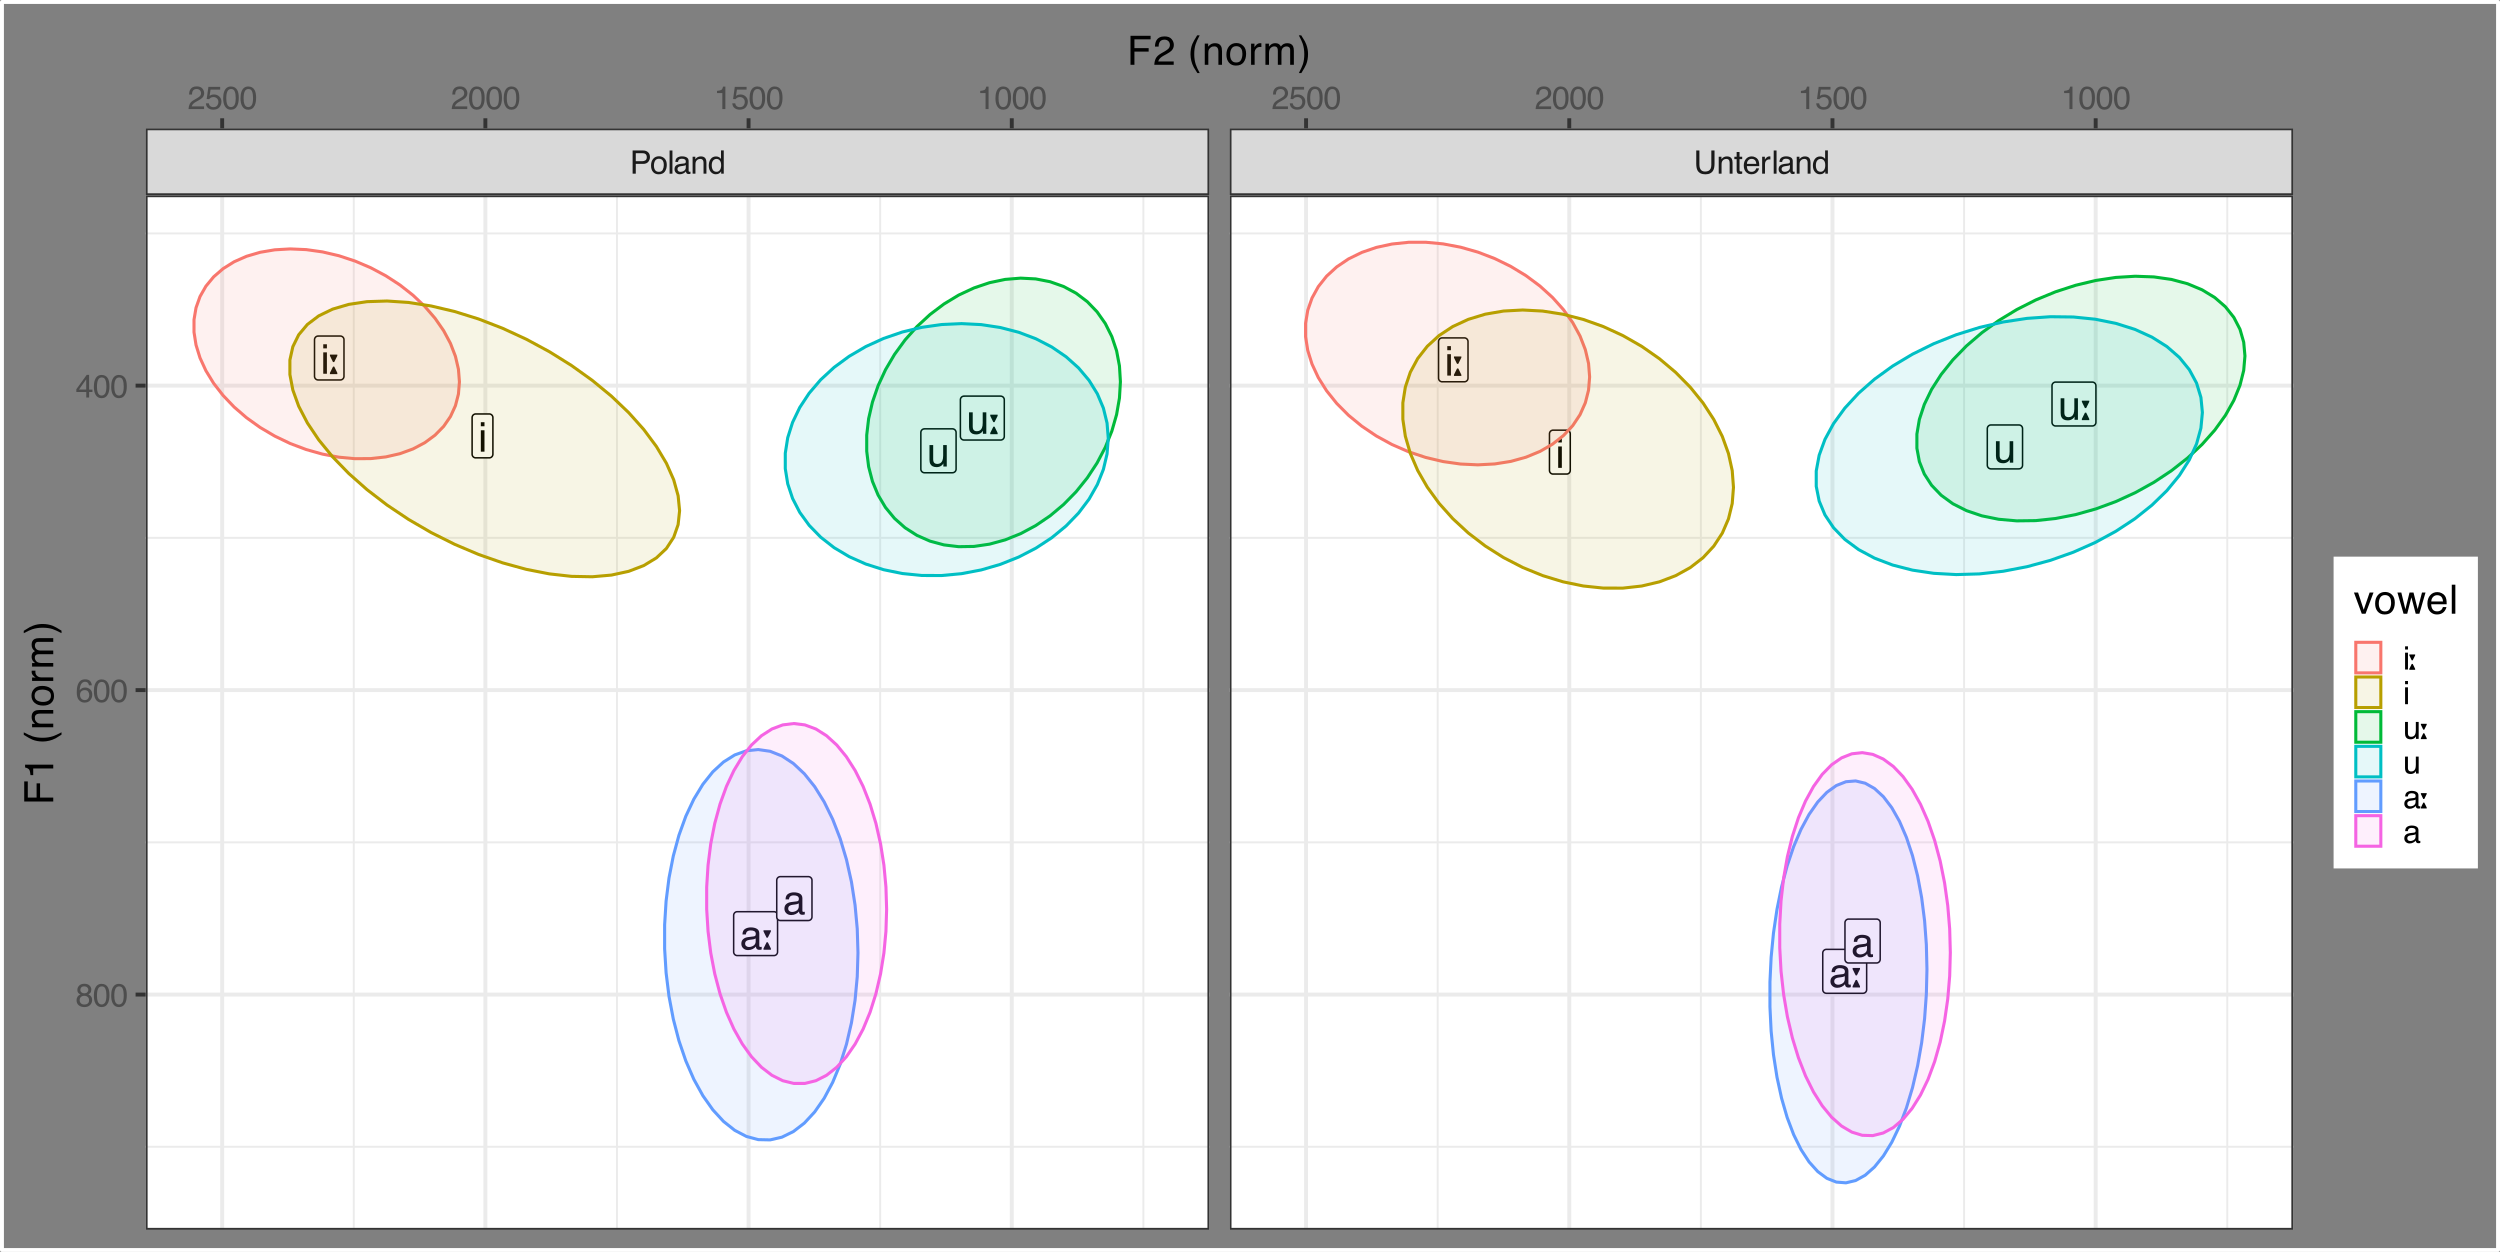 <?xml version="1.0" encoding="UTF-8" standalone="no"?>
<svg
   width="865.358"
   height="433.358"
   viewBox="0 0 865.358 433.358"
   version="1.1"
   id="svg786"
   sodipodi:docname="Fig10.vowel_plot_ellips.corpus.svg"
   inkscape:export-filename="Fig10.vowel_plot_ellips.corpus.pdf"
   inkscape:export-xdpi="96"
   inkscape:export-ydpi="96"
   inkscape:version="1.2.2 (b0a8486541, 2022-12-01)"
   xmlns:inkscape="http://www.inkscape.org/namespaces/inkscape"
   xmlns:sodipodi="http://sodipodi.sourceforge.net/DTD/sodipodi-0.dtd"
   xmlns:xlink="http://www.w3.org/1999/xlink"
   xmlns="http://www.w3.org/2000/svg"
   xmlns:svg="http://www.w3.org/2000/svg">
  <rect x="0" y="0" width="865.358" height="433.358" fill="#808080" stroke="none"/>
  <sodipodi:namedview
     id="namedview788"
     pagecolor="#ffffff"
     bordercolor="#111111"
     borderopacity="1"
     inkscape:showpageshadow="0"
     inkscape:pageopacity="0"
     inkscape:pagecheckerboard="1"
     inkscape:deskcolor="#d1d1d1"
     showgrid="false"
     inkscape:zoom="0.5462963"
     inkscape:cx="272.74576"
     inkscape:cy="216.91525"
     inkscape:window-width="1280"
     inkscape:window-height="643"
     inkscape:window-x="0"
     inkscape:window-y="0"
     inkscape:window-maximized="1"
     inkscape:current-layer="svg786" />
  <defs
     id="defs258">
    <g
       id="g148">
      <g
         id="glyph-0-0">
        <path
           d="m 0.453,0 v -10.203 h 8.094 V 0 Z M 7.281,-1.281 V -8.922 H 1.734 v 7.641 z m 0,0"
           id="path2" />
      </g>
      <g
         id="glyph-0-1">
        <path
           d="m 1.875,-1.984 c 0,0.367 0.129,0.652 0.391,0.859 0.27,0.211 0.582,0.312 0.938,0.312 0.438,0 0.863,-0.102 1.281,-0.312 0.695,-0.332 1.047,-0.883 1.047,-1.656 v -1 c -0.156,0.094 -0.355,0.18 -0.594,0.25 -0.242,0.062 -0.477,0.105 -0.703,0.125 L 3.469,-3.312 C 3.02,-3.25 2.68,-3.148 2.453,-3.016 2.066,-2.797 1.875,-2.453 1.875,-1.984 Z M 4.906,-4.5 C 5.188,-4.539 5.379,-4.66 5.484,-4.859 5.535,-4.973 5.562,-5.133 5.562,-5.344 5.562,-5.77 5.41,-6.078 5.109,-6.266 4.805,-6.461 4.367,-6.562 3.797,-6.562 c -0.648,0 -1.105,0.18 -1.375,0.531 C 2.266,-5.832 2.164,-5.547 2.125,-5.172 H 0.953 c 0.02,-0.914 0.316,-1.551 0.891,-1.906 0.57,-0.352 1.234,-0.531 1.984,-0.531 0.875,0 1.586,0.168 2.141,0.5 0.539,0.336 0.812,0.852 0.812,1.547 v 4.281 c 0,0.137 0.023,0.246 0.078,0.328 0.051,0.074 0.16,0.109 0.328,0.109 0.062,0 0.125,-0.004 0.188,-0.016 0.07,-0.008 0.148,-0.02 0.234,-0.031 V 0.031 C 7.41,0.094 7.258,0.129 7.156,0.141 7.051,0.148 6.91,0.156 6.734,0.156 c -0.43,0 -0.742,-0.152 -0.938,-0.453 -0.094,-0.164 -0.164,-0.395 -0.203,-0.688 -0.262,0.336 -0.633,0.625 -1.109,0.875 C 4.016,0.129 3.492,0.25 2.922,0.25 2.223,0.25 1.656,0.039 1.219,-0.375 0.781,-0.789 0.562,-1.316 0.562,-1.953 c 0,-0.688 0.211,-1.219 0.641,-1.594 C 1.641,-3.93 2.207,-4.164 2.906,-4.25 Z M 3.859,-7.609 Z m 0,0"
           id="path5" />
      </g>
      <g
         id="glyph-0-2">
        <path
           d="M 0.234,0.125 V -0.297 L 1.312,-2.469 h 0.422 l 1.062,2.172 V 0.125 Z m 2.562,-6.75 v 0.406 L 1.719,-4.047 H 1.297 L 0.234,-6.219 V -6.625 Z m 0,0"
           id="path8" />
      </g>
      <g
         id="glyph-0-3">
        <path
           d="M 2.172,-7.438 V -2.5 c 0,0.375 0.055,0.688 0.172,0.938 0.227,0.438 0.645,0.656 1.25,0.656 0.863,0 1.453,-0.383 1.766,-1.156 C 5.535,-2.477 5.625,-3.051 5.625,-3.781 V -7.438 h 1.25 V 0 H 5.688 L 5.703,-1.094 C 5.547,-0.812 5.348,-0.57 5.109,-0.375 4.629,0.008 4.051,0.203 3.375,0.203 c -1.062,0 -1.789,-0.352 -2.172,-1.062 C 0.992,-1.242 0.891,-1.75 0.891,-2.375 V -7.438 Z M 3.875,-7.609 Z m 0,0"
           id="path11" />
      </g>
      <g
         id="glyph-0-4">
        <path
           d="M 0.922,-7.406 H 2.188 V 0 H 0.922 Z m 0,-2.797 H 2.188 V -8.781 H 0.922 Z m 0,0"
           id="path14" />
      </g>
      <g
         id="glyph-1-0">
        <path
           d="m 0.359,0 v -8.031 h 6.375 V 0 Z m 5.375,-1 V -7.031 H 1.375 V -1 Z m 0,0"
           id="path17" />
      </g>
      <g
         id="glyph-1-1">
        <path
           d="m 0.953,-8.031 h 3.625 c 0.707,0 1.281,0.203 1.719,0.609 0.438,0.398 0.656,0.961 0.656,1.688 0,0.625 -0.199,1.172 -0.594,1.641 -0.387,0.469 -0.98,0.703 -1.781,0.703 H 2.047 V 0 h -1.094 z m 4.906,2.297 c 0,-0.582 -0.219,-0.984 -0.656,-1.203 C 4.961,-7.039 4.633,-7.094 4.219,-7.094 H 2.047 V -4.312 H 4.219 c 0.477,0 0.867,-0.102 1.172,-0.312 0.312,-0.207 0.469,-0.578 0.469,-1.109 z m 0,0"
           id="path20" />
      </g>
      <g
         id="glyph-1-2">
        <path
           d="m 3.047,-0.641 c 0.656,0 1.102,-0.242 1.344,-0.734 C 4.629,-1.863 4.75,-2.414 4.75,-3.031 c 0,-0.539 -0.09,-0.984 -0.266,-1.328 -0.273,-0.539 -0.746,-0.812 -1.422,-0.812 -0.605,0 -1.047,0.23 -1.328,0.688 -0.273,0.461 -0.406,1.016 -0.406,1.672 0,0.625 0.133,1.148 0.406,1.562 0.281,0.406 0.719,0.609 1.312,0.609 z m 0.031,-5.391 c 0.758,0 1.398,0.258 1.922,0.766 0.52,0.5 0.781,1.242 0.781,2.219 0,0.938 -0.23,1.719 -0.688,2.344 C 4.633,-0.086 3.922,0.219 2.953,0.219 2.148,0.219 1.508,-0.051 1.031,-0.594 0.562,-1.145 0.328,-1.879 0.328,-2.797 c 0,-0.988 0.25,-1.773 0.75,-2.359 0.5,-0.582 1.164,-0.875 2,-0.875 z M 3.047,-6 Z m 0,0"
           id="path23" />
      </g>
      <g
         id="glyph-1-3">
        <path
           d="M 0.75,-8.031 H 1.734 V 0 H 0.75 Z m 0,0"
           id="path26" />
      </g>
      <g
         id="glyph-1-4">
        <path
           d="m 1.484,-1.562 c 0,0.293 0.098,0.523 0.297,0.688 0.207,0.156 0.457,0.234 0.75,0.234 0.344,0 0.676,-0.078 1,-0.234 0.551,-0.27 0.828,-0.707 0.828,-1.312 v -0.797 c -0.125,0.086 -0.281,0.152 -0.469,0.203 -0.188,0.043 -0.375,0.074 -0.562,0.094 l -0.594,0.078 C 2.379,-2.555 2.113,-2.477 1.938,-2.375 1.633,-2.207 1.484,-1.938 1.484,-1.562 Z m 2.375,-1.984 c 0.227,-0.031 0.379,-0.125 0.453,-0.281 C 4.352,-3.922 4.375,-4.051 4.375,-4.219 4.375,-4.551 4.254,-4.789 4.016,-4.938 3.785,-5.094 3.445,-5.172 3,-5.172 c -0.523,0 -0.887,0.141 -1.094,0.422 -0.125,0.148 -0.203,0.375 -0.234,0.688 H 0.75 C 0.77,-4.789 1.004,-5.297 1.453,-5.578 1.898,-5.859 2.422,-6 3.016,-6 c 0.688,0 1.25,0.133 1.688,0.391 C 5.129,-5.348 5.344,-4.938 5.344,-4.375 V -1 c 0,0.094 0.02,0.172 0.062,0.234 0.039,0.062 0.129,0.094 0.266,0.094 0.039,0 0.086,0 0.141,0 0.051,-0.008 0.109,-0.02 0.172,-0.031 V 0.031 C 5.836,0.07 5.723,0.098 5.641,0.109 5.555,0.117 5.445,0.125 5.312,0.125 4.969,0.125 4.723,0.004 4.578,-0.234 4.492,-0.359 4.438,-0.539 4.406,-0.781 c -0.199,0.262 -0.492,0.492 -0.875,0.688 -0.375,0.195 -0.789,0.297 -1.234,0.297 -0.543,0 -0.984,-0.168 -1.328,-0.5 C 0.625,-0.629 0.453,-1.039 0.453,-1.531 c 0,-0.551 0.164,-0.973 0.5,-1.266 0.344,-0.301 0.789,-0.488 1.344,-0.562 z M 3.047,-6 Z m 0,0"
           id="path29" />
      </g>
      <g
         id="glyph-1-5">
        <path
           d="m 0.719,-5.859 h 0.938 v 0.828 c 0.281,-0.344 0.57,-0.586 0.875,-0.734 0.312,-0.145 0.66,-0.219 1.047,-0.219 0.82,0 1.379,0.289 1.672,0.859 0.164,0.324 0.25,0.777 0.25,1.359 V 0 h -1 v -3.688 c 0,-0.363 -0.055,-0.656 -0.156,-0.875 -0.18,-0.363 -0.496,-0.547 -0.953,-0.547 -0.242,0 -0.434,0.027 -0.578,0.078 -0.273,0.086 -0.512,0.246 -0.719,0.484 -0.156,0.188 -0.262,0.387 -0.312,0.594 C 1.727,-3.742 1.703,-3.445 1.703,-3.062 V 0 H 0.719 Z M 3.031,-6 Z m 0,0"
           id="path32" />
      </g>
      <g
         id="glyph-1-6">
        <path
           d="m 1.344,-2.859 c 0,0.625 0.129,1.152 0.391,1.578 0.27,0.418 0.703,0.625 1.297,0.625 0.445,0 0.816,-0.191 1.109,-0.578 0.301,-0.395 0.453,-0.957 0.453,-1.688 0,-0.738 -0.152,-1.285 -0.453,-1.641 -0.305,-0.363 -0.68,-0.547 -1.125,-0.547 -0.5,0 -0.906,0.195 -1.219,0.578 -0.305,0.375 -0.453,0.934 -0.453,1.672 z M 2.828,-5.969 c 0.445,0 0.82,0.102 1.125,0.297 0.176,0.105 0.375,0.293 0.594,0.562 V -8.062 H 5.5 V 0 H 4.609 v -0.812 c -0.23,0.355 -0.5,0.617 -0.812,0.781 C 3.484,0.125 3.125,0.203 2.719,0.203 c -0.656,0 -1.227,-0.27 -1.703,-0.812 C 0.547,-1.16 0.312,-1.895 0.312,-2.812 c 0,-0.852 0.211,-1.594 0.641,-2.219 0.438,-0.625 1.062,-0.938 1.875,-0.938 z m 0,0"
           id="path35" />
      </g>
      <g
         id="glyph-1-7">
        <path
           d="m 2.031,-8.031 v 4.969 c 0,0.586 0.109,1.07 0.328,1.453 0.32,0.586 0.867,0.875 1.641,0.875 0.926,0 1.555,-0.316 1.891,-0.953 0.176,-0.344 0.266,-0.801 0.266,-1.375 v -4.969 h 1.109 v 4.516 c 0,0.98 -0.137,1.742 -0.406,2.281 C 6.367,-0.266 5.445,0.219 4.094,0.219 2.738,0.219 1.816,-0.266 1.328,-1.234 1.066,-1.773 0.938,-2.535 0.938,-3.516 V -8.031 Z m 2.062,0 z m 0,0"
           id="path38" />
      </g>
      <g
         id="glyph-1-8">
        <path
           d="m 0.922,-7.5 h 1 v 1.641 H 2.844 v 0.812 H 1.922 v 3.812 c 0,0.211 0.066,0.344 0.203,0.406 0.07,0.043 0.195,0.062 0.375,0.062 0.051,0 0.102,0 0.156,0 0.051,0 0.113,-0.004 0.188,-0.016 V 0 C 2.738,0.031 2.625,0.051 2.5,0.062 2.375,0.082 2.238,0.094 2.094,0.094 1.633,0.094 1.32,-0.02 1.156,-0.25 1,-0.488 0.922,-0.797 0.922,-1.172 v -3.875 H 0.125 v -0.812 h 0.797 z m 0,0"
           id="path41" />
      </g>
      <g
         id="glyph-1-9">
        <path
           d="m 3.156,-5.984 c 0.414,0 0.816,0.102 1.203,0.297 0.395,0.188 0.695,0.438 0.906,0.75 0.195,0.293 0.328,0.637 0.391,1.031 C 5.719,-3.633 5.75,-3.203 5.75,-2.609 H 1.453 c 0.02,0.594 0.16,1.074 0.422,1.438 0.258,0.355 0.664,0.531 1.219,0.531 0.508,0 0.922,-0.172 1.234,-0.516 0.164,-0.195 0.285,-0.426 0.359,-0.688 H 5.656 C 5.633,-1.625 5.551,-1.379 5.406,-1.109 5.258,-0.848 5.098,-0.633 4.922,-0.469 4.617,-0.176 4.25,0.02 3.812,0.125 3.57,0.176 3.305,0.203 3.016,0.203 2.285,0.203 1.664,-0.062 1.156,-0.594 0.645,-1.125 0.391,-1.863 0.391,-2.812 c 0,-0.945 0.254,-1.711 0.766,-2.297 0.508,-0.582 1.176,-0.875 2,-0.875 z m 1.578,2.594 C 4.691,-3.816 4.598,-4.16 4.453,-4.422 4.18,-4.891 3.734,-5.125 3.109,-5.125 c -0.461,0 -0.844,0.164 -1.156,0.484 -0.305,0.324 -0.461,0.742 -0.469,1.25 z M 3.062,-6 Z m 0,0"
           id="path44" />
      </g>
      <g
         id="glyph-1-10">
        <path
           d="m 0.75,-5.859 h 0.938 v 1.016 c 0.07,-0.195 0.258,-0.438 0.562,-0.719 0.301,-0.281 0.645,-0.422 1.031,-0.422 0.02,0 0.051,0 0.094,0 0.039,0 0.113,0.008 0.219,0.016 v 1.047 C 3.539,-4.93 3.488,-4.938 3.438,-4.938 3.383,-4.945 3.332,-4.953 3.281,-4.953 c -0.5,0 -0.887,0.164 -1.156,0.484 -0.262,0.312 -0.391,0.68 -0.391,1.094 V 0 H 0.75 Z m 0,0"
           id="path47" />
      </g>
      <g
         id="glyph-1-11">
        <path
           d="m 1.078,-5.547 v -0.75 c 0.707,-0.07 1.203,-0.188 1.484,-0.344 0.281,-0.164 0.488,-0.551 0.625,-1.156 H 3.969 V 0 H 2.922 v -5.547 z m 0,0"
           id="path50" />
      </g>
      <g
         id="glyph-1-12">
        <path
           d="m 3.031,-7.828 c 1.008,0 1.742,0.418 2.203,1.25 0.344,0.648 0.516,1.531 0.516,2.656 0,1.062 -0.156,1.945 -0.469,2.641 -0.461,1 -1.211,1.5 -2.25,1.5 -0.949,0 -1.652,-0.41 -2.109,-1.234 -0.387,-0.676 -0.578,-1.594 -0.578,-2.75 0,-0.883 0.113,-1.645 0.344,-2.281 0.438,-1.188 1.219,-1.781 2.344,-1.781 z M 3.016,-0.688 c 0.508,0 0.914,-0.223 1.219,-0.672 0.301,-0.457 0.453,-1.301 0.453,-2.531 0,-0.883 -0.109,-1.613 -0.328,-2.188 -0.219,-0.582 -0.641,-0.875 -1.266,-0.875 -0.586,0 -1.012,0.277 -1.281,0.828 -0.262,0.543 -0.391,1.344 -0.391,2.406 0,0.805 0.082,1.445 0.25,1.922 0.258,0.742 0.707,1.109 1.344,1.109 z m 0,0"
           id="path53" />
      </g>
      <g
         id="glyph-1-13">
        <path
           d="m 1.391,-2 c 0.062,0.562 0.32,0.953 0.781,1.172 0.227,0.105 0.492,0.156 0.797,0.156 0.582,0 1.016,-0.18 1.297,-0.547 0.281,-0.375 0.422,-0.789 0.422,-1.25 0,-0.539 -0.168,-0.957 -0.5,-1.25 C 3.852,-4.02 3.457,-4.172 3,-4.172 c -0.344,0 -0.641,0.07 -0.891,0.203 C 1.867,-3.844 1.664,-3.664 1.5,-3.438 l -0.859,-0.047 0.594,-4.219 H 5.312 V -6.75 H 1.984 l -0.344,2.172 c 0.188,-0.133 0.363,-0.238 0.531,-0.312 0.289,-0.113 0.625,-0.172 1,-0.172 0.719,0 1.328,0.234 1.828,0.703 0.5,0.461 0.75,1.043 0.75,1.75 0,0.742 -0.23,1.398 -0.688,1.969 -0.461,0.562 -1.188,0.844 -2.188,0.844 -0.637,0 -1.199,-0.18 -1.688,-0.531 C 0.695,-0.691 0.422,-1.25 0.359,-2 Z m 0,0"
           id="path56" />
      </g>
      <g
         id="glyph-1-14">
        <path
           d="M 0.344,0 C 0.383,-0.676 0.523,-1.266 0.766,-1.766 1.004,-2.266 1.477,-2.719 2.188,-3.125 l 1.047,-0.609 c 0.469,-0.27 0.801,-0.504 1,-0.703 0.289,-0.301 0.438,-0.645 0.438,-1.031 0,-0.457 -0.137,-0.816 -0.406,-1.078 -0.273,-0.27 -0.637,-0.406 -1.094,-0.406 -0.68,0 -1.148,0.258 -1.406,0.766 -0.137,0.273 -0.211,0.652 -0.219,1.141 h -1 c 0.008,-0.688 0.133,-1.242 0.375,-1.672 0.426,-0.758 1.176,-1.141 2.25,-1.141 0.906,0 1.562,0.246 1.969,0.734 0.414,0.48 0.625,1.016 0.625,1.609 0,0.625 -0.219,1.164 -0.656,1.609 -0.262,0.262 -0.719,0.574 -1.375,0.938 l -0.75,0.422 c -0.367,0.199 -0.648,0.387 -0.844,0.562 -0.367,0.312 -0.594,0.664 -0.688,1.047 h 4.281 V 0 Z m 0,0"
           id="path59" />
      </g>
      <g
         id="glyph-1-15">
        <path
           d="m 3.703,-2.766 v -3.562 L 1.188,-2.766 Z M 3.719,0 V -1.922 H 0.281 V -2.875 L 3.875,-7.859 h 0.828 v 5.094 h 1.156 v 0.844 H 4.703 V 0 Z m 0,0"
           id="path62" />
      </g>
      <g
         id="glyph-1-16">
        <path
           d="m 3.281,-7.859 c 0.875,0 1.484,0.23 1.828,0.688 C 5.453,-6.723 5.625,-6.258 5.625,-5.781 H 4.656 C 4.594,-6.094 4.5,-6.336 4.375,-6.516 4.133,-6.836 3.773,-7 3.297,-7 c -0.555,0 -0.992,0.258 -1.312,0.766 -0.324,0.512 -0.508,1.242 -0.547,2.188 0.227,-0.332 0.516,-0.582 0.859,-0.75 0.312,-0.145 0.66,-0.219 1.047,-0.219 0.656,0 1.227,0.211 1.719,0.625 0.488,0.418 0.734,1.043 0.734,1.875 0,0.719 -0.234,1.355 -0.703,1.906 -0.461,0.543 -1.117,0.812 -1.969,0.812 -0.742,0 -1.375,-0.273 -1.906,-0.828 -0.531,-0.562 -0.797,-1.5 -0.797,-2.812 0,-0.977 0.117,-1.805 0.359,-2.484 0.445,-1.289 1.281,-1.938 2.5,-1.938 z m -0.078,7.188 c 0.52,0 0.906,-0.172 1.156,-0.516 C 4.617,-1.539 4.75,-1.953 4.75,-2.422 4.75,-2.828 4.633,-3.211 4.406,-3.578 4.176,-3.941 3.758,-4.125 3.156,-4.125 c -0.43,0 -0.805,0.141 -1.125,0.422 -0.312,0.281 -0.469,0.711 -0.469,1.281 0,0.492 0.145,0.906 0.438,1.25 0.289,0.336 0.691,0.5 1.203,0.5 z m 0,0"
           id="path65" />
      </g>
      <g
         id="glyph-1-17">
        <path
           d="m 3.047,-4.547 c 0.438,0 0.773,-0.117 1.016,-0.359 0.25,-0.25 0.375,-0.539 0.375,-0.875 0,-0.289 -0.121,-0.555 -0.359,-0.797 -0.23,-0.25 -0.586,-0.375 -1.062,-0.375 -0.48,0 -0.824,0.125 -1.031,0.375 -0.211,0.242 -0.312,0.523 -0.312,0.844 0,0.375 0.133,0.668 0.406,0.875 0.27,0.211 0.594,0.312 0.969,0.312 z m 0.062,3.875 c 0.457,0 0.832,-0.117 1.125,-0.359 0.301,-0.25 0.453,-0.617 0.453,-1.109 0,-0.508 -0.156,-0.895 -0.469,-1.156 C 3.914,-3.555 3.52,-3.688 3.031,-3.688 c -0.469,0 -0.855,0.137 -1.156,0.406 -0.293,0.262 -0.438,0.633 -0.438,1.109 0,0.406 0.133,0.762 0.406,1.062 0.27,0.293 0.691,0.438 1.266,0.438 z m -1.406,-3.5 C 1.43,-4.285 1.219,-4.422 1.062,-4.578 0.781,-4.867 0.641,-5.25 0.641,-5.719 c 0,-0.582 0.207,-1.082 0.625,-1.5 0.426,-0.426 1.023,-0.641 1.797,-0.641 0.758,0 1.348,0.199 1.766,0.594 0.426,0.398 0.641,0.859 0.641,1.391 0,0.492 -0.121,0.887 -0.359,1.188 -0.148,0.168 -0.367,0.336 -0.656,0.5 0.32,0.156 0.578,0.328 0.766,0.516 C 5.57,-3.305 5.75,-2.832 5.75,-2.25 c 0,0.688 -0.234,1.273 -0.703,1.75 -0.461,0.48 -1.117,0.719 -1.969,0.719 -0.762,0 -1.406,-0.203 -1.938,-0.609 -0.523,-0.414 -0.781,-1.02 -0.781,-1.812 0,-0.457 0.113,-0.852 0.344,-1.188 0.227,-0.344 0.562,-0.602 1,-0.781 z m 0,0"
           id="path68" />
      </g>
      <g
         id="glyph-1-18">
        <path
           d="m 0.719,-5.828 h 1 V 0 h -1 z m 0,-2.203 h 1 v 1.109 h -1 z m 0,0"
           id="path71" />
      </g>
      <g
         id="glyph-1-19">
        <path
           d="M 0.188,0.094 V -0.234 L 1.031,-1.938 h 0.328 l 0.844,1.703 V 0.094 Z m 2.016,-5.312 v 0.312 L 1.359,-3.188 H 1.016 L 0.188,-4.906 v -0.312 z m 0,0"
           id="path74" />
      </g>
      <g
         id="glyph-1-20">
        <path
           d="m 1.703,-5.859 v 3.891 c 0,0.305 0.047,0.547 0.141,0.734 0.176,0.344 0.504,0.516 0.984,0.516 0.688,0 1.156,-0.301 1.406,-0.906 C 4.367,-1.957 4.438,-2.41 4.438,-2.984 v -2.875 H 5.422 V 0 h -0.938 L 4.5,-0.859 c -0.125,0.219 -0.289,0.406 -0.484,0.562 C 3.641,0.004 3.188,0.156 2.656,0.156 1.82,0.156 1.254,-0.117 0.953,-0.672 0.785,-0.973 0.703,-1.375 0.703,-1.875 V -5.859 Z M 3.062,-6 Z m 0,0"
           id="path77" />
      </g>
      <g
         id="glyph-2-0">
        <path
           d="m 0.453,0 v -10.047 h 7.969 V 0 Z m 6.719,-1.266 V -8.781 h -5.469 v 7.516 z m 0,0"
           id="path80" />
      </g>
      <g
         id="glyph-2-1">
        <path
           d="M 1.203,-10.047 H 8.156 V -8.812 H 2.562 v 3.047 H 7.484 V -4.562 H 2.562 V 0 H 1.203 Z m 0,0"
           id="path83" />
      </g>
      <g
         id="glyph-2-2">
        <path
           d="m 0.438,0 c 0.039,-0.844 0.211,-1.578 0.516,-2.203 0.312,-0.625 0.906,-1.191 1.781,-1.703 l 1.312,-0.75 C 4.629,-5 5.039,-5.289 5.281,-5.531 c 0.375,-0.383 0.562,-0.82 0.562,-1.312 0,-0.562 -0.172,-1.008 -0.516,-1.344 -0.344,-0.344 -0.797,-0.516 -1.359,-0.516 -0.844,0 -1.43,0.324 -1.75,0.969 -0.18,0.344 -0.277,0.82 -0.297,1.422 h -1.25 C 0.691,-7.164 0.852,-7.863 1.156,-8.406 1.688,-9.352 2.625,-9.828 3.969,-9.828 c 1.125,0 1.941,0.309 2.453,0.922 0.52,0.605 0.781,1.277 0.781,2.016 0,0.781 -0.277,1.453 -0.828,2.016 -0.312,0.324 -0.887,0.715 -1.719,1.172 L 3.719,-3.188 c -0.438,0.25 -0.789,0.484 -1.047,0.703 C 2.211,-2.086 1.926,-1.645 1.812,-1.156 H 7.156 V 0 Z m 0,0"
           id="path86" />
      </g>
      <g
         id="glyph-2-3" />
      <g
         id="glyph-2-4">
        <path
           d="m 4.141,-10.203 c -0.719,1.387 -1.184,2.406 -1.391,3.062 -0.324,1 -0.484,2.156 -0.484,3.469 0,1.312 0.18,2.516 0.547,3.609 0.227,0.676 0.676,1.648 1.344,2.922 h -0.812 c -0.668,-1.043 -1.086,-1.711 -1.25,-2 C 1.938,0.578 1.766,0.191 1.578,-0.297 1.328,-0.973 1.148,-1.695 1.047,-2.469 0.992,-2.863 0.969,-3.238 0.969,-3.594 c 0,-1.352 0.211,-2.555 0.641,-3.609 0.27,-0.664 0.828,-1.664 1.672,-3 z m 0,0"
           id="path90" />
      </g>
      <g
         id="glyph-2-5">
        <path
           d="m 0.906,-7.328 h 1.172 v 1.047 c 0.344,-0.426 0.707,-0.734 1.094,-0.922 0.383,-0.188 0.816,-0.281 1.297,-0.281 1.031,0 1.727,0.359 2.094,1.078 C 6.77,-6 6.875,-5.43 6.875,-4.703 V 0 h -1.25 v -4.609 c 0,-0.445 -0.07,-0.805 -0.203,-1.078 -0.219,-0.457 -0.617,-0.688 -1.188,-0.688 -0.293,0 -0.531,0.027 -0.719,0.078 C 3.18,-6.191 2.883,-5.988 2.625,-5.688 2.414,-5.445 2.281,-5.195 2.219,-4.938 2.164,-4.676 2.141,-4.305 2.141,-3.828 V 0 H 0.906 Z M 3.797,-7.5 Z m 0,0"
           id="path93" />
      </g>
      <g
         id="glyph-2-6">
        <path
           d="m 3.812,-0.797 c 0.812,0 1.367,-0.305 1.672,-0.922 0.301,-0.613 0.453,-1.301 0.453,-2.062 0,-0.688 -0.109,-1.242 -0.328,-1.672 -0.344,-0.664 -0.938,-1 -1.781,-1 -0.762,0 -1.312,0.289 -1.656,0.859 -0.336,0.574 -0.5,1.266 -0.5,2.078 0,0.773 0.164,1.418 0.5,1.938 0.344,0.523 0.891,0.781 1.641,0.781 z M 3.859,-7.531 c 0.938,0 1.727,0.32 2.375,0.953 0.656,0.625 0.984,1.547 0.984,2.766 0,1.18 -0.289,2.152 -0.859,2.922 -0.574,0.773 -1.465,1.156 -2.672,1.156 -1,0 -1.797,-0.336 -2.391,-1.016 C 0.703,-1.438 0.406,-2.352 0.406,-3.5 c 0,-1.227 0.312,-2.207 0.938,-2.938 0.625,-0.727 1.461,-1.094 2.516,-1.094 z M 3.812,-7.5 Z m 0,0"
           id="path96" />
      </g>
      <g
         id="glyph-2-7">
        <path
           d="M 0.938,-7.328 H 2.109 V -6.062 C 2.203,-6.301 2.438,-6.598 2.812,-6.953 c 0.375,-0.352 0.805,-0.531 1.297,-0.531 0.02,0 0.055,0.008 0.109,0.016 0.051,0 0.145,0.008 0.281,0.016 V -6.156 C 4.426,-6.164 4.359,-6.172 4.297,-6.172 4.234,-6.18 4.164,-6.188 4.094,-6.188 c -0.617,0 -1.09,0.203 -1.422,0.609 -0.336,0.398 -0.5,0.852 -0.5,1.359 V 0 H 0.938 Z m 0,0"
           id="path99" />
      </g>
      <g
         id="glyph-2-8">
        <path
           d="M 0.906,-7.328 H 2.125 v 1.047 c 0.289,-0.363 0.551,-0.625 0.781,-0.781 0.406,-0.281 0.867,-0.422 1.391,-0.422 0.582,0 1.051,0.141 1.406,0.422 0.195,0.168 0.379,0.414 0.547,0.734 0.27,-0.395 0.586,-0.688 0.953,-0.875 0.375,-0.188 0.789,-0.281 1.25,-0.281 0.988,0 1.66,0.355 2.016,1.062 C 10.656,-6.035 10.75,-5.52 10.75,-4.875 V 0 H 9.469 v -5.094 c 0,-0.477 -0.121,-0.805 -0.359,-0.984 -0.242,-0.188 -0.539,-0.281 -0.891,-0.281 -0.48,0 -0.898,0.164 -1.25,0.484 C 6.625,-5.551 6.453,-5.016 6.453,-4.266 V 0 h -1.25 v -4.781 c 0,-0.5 -0.062,-0.859 -0.188,-1.078 C 4.828,-6.203 4.477,-6.375 3.969,-6.375 c -0.461,0 -0.883,0.184 -1.266,0.547 -0.375,0.355 -0.562,1 -0.562,1.938 V 0 H 0.906 Z m 0,0"
           id="path102" />
      </g>
      <g
         id="glyph-2-9">
        <path
           d="m 0.484,2.859 c 0.727,-1.418 1.195,-2.449 1.406,-3.094 0.312,-0.977 0.469,-2.125 0.469,-3.438 0,-1.32 -0.184,-2.531 -0.547,-3.625 -0.23,-0.676 -0.68,-1.645 -1.344,-2.906 h 0.828 c 0.695,1.117 1.117,1.809 1.266,2.078 0.156,0.262 0.316,0.621 0.484,1.078 0.219,0.574 0.375,1.137 0.469,1.688 0.094,0.555 0.141,1.09 0.141,1.609 0,1.344 -0.215,2.547 -0.641,3.609 -0.273,0.676 -0.828,1.676 -1.672,3 z m 0,0"
           id="path105" />
      </g>
      <g
         id="glyph-2-10">
        <path
           d="M 1.5,-7.328 3.453,-1.359 5.5,-7.328 H 6.844 L 4.094,0 H 2.781 L 0.078,-7.328 Z m 0,0"
           id="path108" />
      </g>
      <g
         id="glyph-2-11">
        <path
           d="m 1.469,-7.328 1.406,5.781 1.438,-5.781 h 1.375 l 1.438,5.734 1.5,-5.734 H 9.844 L 7.719,0 H 6.453 l -1.5,-5.672 L 3.516,0 H 2.234 L 0.125,-7.328 Z m 0,0"
           id="path111" />
      </g>
      <g
         id="glyph-2-12">
        <path
           d="m 3.953,-7.484 c 0.52,0 1.02,0.125 1.5,0.375 0.488,0.242 0.863,0.555 1.125,0.938 0.25,0.367 0.41,0.797 0.484,1.297 0.07,0.336 0.109,0.871 0.109,1.609 H 1.812 c 0.02,0.742 0.191,1.336 0.516,1.781 0.332,0.449 0.844,0.672 1.531,0.672 0.645,0 1.16,-0.207 1.547,-0.625 0.219,-0.25 0.367,-0.535 0.453,-0.859 h 1.219 C 7.047,-2.023 6.938,-1.723 6.75,-1.391 6.57,-1.066 6.375,-0.801 6.156,-0.594 c -0.375,0.367 -0.84,0.613 -1.391,0.75 -0.293,0.07 -0.625,0.109 -1,0.109 -0.918,0 -1.695,-0.332 -2.328,-1 C 0.812,-1.398 0.5,-2.328 0.5,-3.516 0.5,-4.691 0.816,-5.645 1.453,-6.375 c 0.633,-0.738 1.469,-1.109 2.5,-1.109 z M 5.906,-4.25 C 5.863,-4.781 5.75,-5.207 5.562,-5.531 c -0.336,-0.582 -0.898,-0.875 -1.688,-0.875 -0.562,0 -1.039,0.203 -1.422,0.609 C 2.066,-5.391 1.863,-4.875 1.844,-4.25 Z M 3.828,-7.5 Z m 0,0"
           id="path114" />
      </g>
      <g
         id="glyph-2-13">
        <path
           d="M 0.938,-10.047 H 2.172 V 0 H 0.938 Z m 0,0"
           id="path117" />
      </g>
      <g
         id="glyph-3-0">
        <path
           d="m 0,-0.453 h -10.047 v -7.969 H 0 Z m -1.266,-6.719 H -8.781 v 5.469 h 7.516 z m 0,0"
           id="path120" />
      </g>
      <g
         id="glyph-3-1">
        <path
           d="M -10.047,-1.203 V -8.156 H -8.812 v 5.594 h 3.047 V -7.484 H -4.562 V -2.562 H 0 v 1.359 z m 0,0"
           id="path123" />
      </g>
      <g
         id="glyph-3-2">
        <path
           d="M -6.938,-1.344 H -7.875 c -0.082,-0.883 -0.223,-1.5 -0.422,-1.844 C -8.504,-3.539 -8.988,-3.805 -9.75,-3.984 v -0.969 H 0 v 1.312 h -6.938 z m 0,0"
           id="path126" />
      </g>
      <g
         id="glyph-3-3" />
      <g
         id="glyph-3-4">
        <path
           d="m -10.203,-4.141 c 1.387,0.719 2.406,1.184 3.062,1.391 1,0.324 2.156,0.484 3.469,0.484 1.312,0 2.516,-0.18 3.609,-0.547 0.676,-0.227 1.648,-0.676 2.922,-1.344 v 0.812 c -1.043,0.668 -1.711,1.086 -2,1.25 -0.281,0.156 -0.668,0.328 -1.156,0.516 -0.676,0.25 -1.398,0.43 -2.172,0.531 -0.395,0.055 -0.77,0.078 -1.125,0.078 -1.352,0 -2.555,-0.211 -3.609,-0.641 -0.664,-0.27 -1.664,-0.828 -3,-1.672 z m 0,0"
           id="path130" />
      </g>
      <g
         id="glyph-3-5">
        <path
           d="m -7.328,-0.906 v -1.172 h 1.047 c -0.426,-0.344 -0.734,-0.707 -0.922,-1.094 -0.188,-0.383 -0.281,-0.816 -0.281,-1.297 0,-1.031 0.359,-1.727 1.078,-2.094 C -6,-6.77 -5.43,-6.875 -4.703,-6.875 H 0 v 1.25 h -4.609 c -0.445,0 -0.805,0.07 -1.078,0.203 -0.457,0.219 -0.688,0.617 -0.688,1.188 0,0.293 0.027,0.531 0.078,0.719 0.105,0.336 0.309,0.633 0.609,0.891 0.242,0.211 0.492,0.344 0.75,0.406 0.262,0.055 0.633,0.078 1.109,0.078 H 0 V -0.906 Z M -7.5,-3.797 Z m 0,0"
           id="path133" />
      </g>
      <g
         id="glyph-3-6">
        <path
           d="m -0.797,-3.812 c 0,-0.812 -0.305,-1.367 -0.922,-1.672 -0.613,-0.301 -1.301,-0.453 -2.062,-0.453 -0.688,0 -1.242,0.109 -1.672,0.328 -0.664,0.344 -1,0.938 -1,1.781 0,0.762 0.289,1.312 0.859,1.656 0.574,0.336 1.266,0.5 2.078,0.5 0.773,0 1.418,-0.164 1.938,-0.5 0.523,-0.344 0.781,-0.891 0.781,-1.641 z M -7.531,-3.859 c 0,-0.938 0.32,-1.727 0.953,-2.375 0.625,-0.656 1.547,-0.984 2.766,-0.984 1.18,0 2.152,0.289 2.922,0.859 0.773,0.574 1.156,1.465 1.156,2.672 0,1 -0.336,1.797 -1.016,2.391 -0.688,0.594 -1.602,0.891 -2.75,0.891 -1.227,0 -2.207,-0.312 -2.938,-0.938 -0.727,-0.625 -1.094,-1.461 -1.094,-2.516 z M -7.5,-3.812 Z m 0,0"
           id="path136" />
      </g>
      <g
         id="glyph-3-7">
        <path
           d="M -7.328,-0.938 V -2.109 H -6.062 C -6.301,-2.203 -6.598,-2.438 -6.953,-2.812 c -0.352,-0.375 -0.531,-0.805 -0.531,-1.297 0,-0.02 0.008,-0.055 0.016,-0.109 0,-0.051 0.008,-0.145 0.016,-0.281 h 1.297 c -0.008,0.074 -0.016,0.141 -0.016,0.203 -0.008,0.062 -0.016,0.133 -0.016,0.203 0,0.617 0.203,1.09 0.609,1.422 0.398,0.336 0.852,0.5 1.359,0.5 H 0 V -0.938 Z m 0,0"
           id="path139" />
      </g>
      <g
         id="glyph-3-8">
        <path
           d="M -7.328,-0.906 V -2.125 h 1.047 c -0.363,-0.289 -0.625,-0.551 -0.781,-0.781 -0.281,-0.406 -0.422,-0.867 -0.422,-1.391 0,-0.582 0.141,-1.051 0.422,-1.406 0.168,-0.195 0.414,-0.379 0.734,-0.547 -0.395,-0.27 -0.688,-0.586 -0.875,-0.953 -0.188,-0.375 -0.281,-0.789 -0.281,-1.25 0,-0.988 0.355,-1.66 1.062,-2.016 C -6.035,-10.656 -5.52,-10.75 -4.875,-10.75 H 0 v 1.281 h -5.094 c -0.477,0 -0.805,0.121 -0.984,0.359 -0.188,0.242 -0.281,0.539 -0.281,0.891 0,0.48 0.164,0.898 0.484,1.25 0.324,0.344 0.859,0.516 1.609,0.516 H 0 v 1.25 h -4.781 c -0.5,0 -0.859,0.062 -1.078,0.188 -0.344,0.188 -0.516,0.539 -0.516,1.047 0,0.461 0.184,0.883 0.547,1.266 0.355,0.375 1,0.562 1.938,0.562 H 0 v 1.234 z m 0,0"
           id="path142" />
      </g>
      <g
         id="glyph-3-9">
        <path
           d="m 2.859,-0.484 c -1.418,-0.727 -2.449,-1.195 -3.094,-1.406 -0.977,-0.312 -2.125,-0.469 -3.438,-0.469 -1.32,0 -2.531,0.184 -3.625,0.547 -0.676,0.23 -1.645,0.68 -2.906,1.344 v -0.828 c 1.117,-0.695 1.809,-1.117 2.078,-1.266 0.262,-0.156 0.621,-0.316 1.078,-0.484 0.574,-0.219 1.137,-0.375 1.688,-0.469 0.555,-0.094 1.09,-0.141 1.609,-0.141 1.344,0 2.547,0.215 3.609,0.641 0.676,0.273 1.676,0.828 3,1.672 z m 0,0"
           id="path145" />
      </g>
    </g>
    <clipPath
       id="clip-0">
      <path
         clip-rule="nonzero"
         d="M 49.738,66.895 H 417.949 V 425.023 H 49.738 Z m 0,0"
         id="path150" />
    </clipPath>
    <clipPath
       id="clip-1">
      <path
         clip-rule="nonzero"
         d="M 49.738,79 H 417.949 v 2 H 49.738 Z m 0,0"
         id="path153" />
    </clipPath>
    <clipPath
       id="clip-2">
      <path
         clip-rule="nonzero"
         d="M 49.738,185 H 417.949 v 1 H 49.738 Z m 0,0"
         id="path156" />
    </clipPath>
    <clipPath
       id="clip-3">
      <path
         clip-rule="nonzero"
         d="M 49.738,290 H 417.949 v 2 H 49.738 Z m 0,0"
         id="path159" />
    </clipPath>
    <clipPath
       id="clip-4">
      <path
         clip-rule="nonzero"
         d="M 49.738,395 H 417.949 v 2 H 49.738 Z m 0,0"
         id="path162" />
    </clipPath>
    <clipPath
       id="clip-5">
      <path
         clip-rule="nonzero"
         d="m 394,66.895 h 2 V 425.023 h -2 z m 0,0"
         id="path165" />
    </clipPath>
    <clipPath
       id="clip-6">
      <path
         clip-rule="nonzero"
         d="m 303,66.895 h 2 V 425.023 h -2 z m 0,0"
         id="path168" />
    </clipPath>
    <clipPath
       id="clip-7">
      <path
         clip-rule="nonzero"
         d="m 212,66.895 h 2 V 425.023 h -2 z m 0,0"
         id="path171" />
    </clipPath>
    <clipPath
       id="clip-8">
      <path
         clip-rule="nonzero"
         d="m 121,66.895 h 2 V 425.023 h -2 z m 0,0"
         id="path174" />
    </clipPath>
    <clipPath
       id="clip-9">
      <path
         clip-rule="nonzero"
         d="M 49.738,132 H 417.949 v 2 H 49.738 Z m 0,0"
         id="path177" />
    </clipPath>
    <clipPath
       id="clip-10">
      <path
         clip-rule="nonzero"
         d="M 49.738,237 H 417.949 v 2 H 49.738 Z m 0,0"
         id="path180" />
    </clipPath>
    <clipPath
       id="clip-11">
      <path
         clip-rule="nonzero"
         d="M 49.738,342 H 417.949 v 3 H 49.738 Z m 0,0"
         id="path183" />
    </clipPath>
    <clipPath
       id="clip-12">
      <path
         clip-rule="nonzero"
         d="m 348,66.895 h 3 V 425.023 h -3 z m 0,0"
         id="path186" />
    </clipPath>
    <clipPath
       id="clip-13">
      <path
         clip-rule="nonzero"
         d="m 257,66.895 h 3 V 425.023 h -3 z m 0,0"
         id="path189" />
    </clipPath>
    <clipPath
       id="clip-14">
      <path
         clip-rule="nonzero"
         d="m 166,66.895 h 3 V 425.023 h -3 z m 0,0"
         id="path192" />
    </clipPath>
    <clipPath
       id="clip-15">
      <path
         clip-rule="nonzero"
         d="m 75,66.895 h 2 V 425.023 h -2 z m 0,0"
         id="path195" />
    </clipPath>
    <clipPath
       id="clip-16">
      <path
         clip-rule="nonzero"
         d="M 49.738,66.895 H 417.949 V 425.023 H 49.738 Z m 0,0"
         id="path198" />
    </clipPath>
    <clipPath
       id="clip-17">
      <path
         clip-rule="nonzero"
         d="M 424.922,66.895 H 793.133 V 425.023 H 424.922 Z m 0,0"
         id="path201" />
    </clipPath>
    <clipPath
       id="clip-18">
      <path
         clip-rule="nonzero"
         d="m 424.922,79 h 368.211 v 2 H 424.922 Z m 0,0"
         id="path204" />
    </clipPath>
    <clipPath
       id="clip-19">
      <path
         clip-rule="nonzero"
         d="m 424.922,185 h 368.211 v 1 H 424.922 Z m 0,0"
         id="path207" />
    </clipPath>
    <clipPath
       id="clip-20">
      <path
         clip-rule="nonzero"
         d="m 424.922,290 h 368.211 v 2 H 424.922 Z m 0,0"
         id="path210" />
    </clipPath>
    <clipPath
       id="clip-21">
      <path
         clip-rule="nonzero"
         d="m 424.922,395 h 368.211 v 2 H 424.922 Z m 0,0"
         id="path213" />
    </clipPath>
    <clipPath
       id="clip-22">
      <path
         clip-rule="nonzero"
         d="m 769,66.895 h 2 V 425.023 h -2 z m 0,0"
         id="path216" />
    </clipPath>
    <clipPath
       id="clip-23">
      <path
         clip-rule="nonzero"
         d="m 678,66.895 h 2 V 425.023 h -2 z m 0,0"
         id="path219" />
    </clipPath>
    <clipPath
       id="clip-24">
      <path
         clip-rule="nonzero"
         d="m 587,66.895 h 2 V 425.023 h -2 z m 0,0"
         id="path222" />
    </clipPath>
    <clipPath
       id="clip-25">
      <path
         clip-rule="nonzero"
         d="m 496,66.895 h 2 V 425.023 h -2 z m 0,0"
         id="path225" />
    </clipPath>
    <clipPath
       id="clip-26">
      <path
         clip-rule="nonzero"
         d="m 424.922,132 h 368.211 v 2 H 424.922 Z m 0,0"
         id="path228" />
    </clipPath>
    <clipPath
       id="clip-27">
      <path
         clip-rule="nonzero"
         d="m 424.922,237 h 368.211 v 2 H 424.922 Z m 0,0"
         id="path231" />
    </clipPath>
    <clipPath
       id="clip-28">
      <path
         clip-rule="nonzero"
         d="m 424.922,342 h 368.211 v 3 H 424.922 Z m 0,0"
         id="path234" />
    </clipPath>
    <clipPath
       id="clip-29">
      <path
         clip-rule="nonzero"
         d="m 724,66.895 h 2 V 425.023 h -2 z m 0,0"
         id="path237" />
    </clipPath>
    <clipPath
       id="clip-30">
      <path
         clip-rule="nonzero"
         d="m 632,66.895 h 3 V 425.023 h -3 z m 0,0"
         id="path240" />
    </clipPath>
    <clipPath
       id="clip-31">
      <path
         clip-rule="nonzero"
         d="m 541,66.895 h 3 V 425.023 h -3 z m 0,0"
         id="path243" />
    </clipPath>
    <clipPath
       id="clip-32">
      <path
         clip-rule="nonzero"
         d="m 450,66.895 h 3 V 425.023 h -3 z m 0,0"
         id="path246" />
    </clipPath>
    <clipPath
       id="clip-33">
      <path
         clip-rule="nonzero"
         d="M 424.922,66.895 H 793.133 V 425.023 H 424.922 Z m 0,0"
         id="path249" />
    </clipPath>
    <clipPath
       id="clip-34">
      <path
         clip-rule="nonzero"
         d="M 49.738,43.738 H 417.949 v 23.156 H 49.738 Z m 0,0"
         id="path252" />
    </clipPath>
    <clipPath
       id="clip-35">
      <path
         clip-rule="nonzero"
         d="m 424.922,43.738 h 368.211 v 23.156 H 424.922 Z m 0,0"
         id="path255" />
    </clipPath>
  </defs>
  <path
     fill="none"
     stroke-width="1.358"
     stroke-linecap="round"
     stroke-linejoin="round"
     stroke="#ffffff"
     stroke-opacity="1"
     stroke-miterlimit="10"
     d="M 0.679,432.679 H 864.679 V 0.679 H 0.679 Z m 0,0"
     id="path264" />
  <g
     clip-path="url(#clip-0)"
     id="g268"
     transform="translate(0.679,0.679)">
    <path
       fill-rule="nonzero"
       fill="#ffffff"
       fill-opacity="1"
       d="M 49.738,425.027 H 417.949 V 66.898 H 49.738 Z m 0,0"
       id="path266" />
  </g>
  <g
     clip-path="url(#clip-1)"
     id="g272"
     transform="translate(0.679,0.679)">
    <path
       fill="none"
       stroke-width="0.679"
       stroke-linecap="butt"
       stroke-linejoin="round"
       stroke="#ebebeb"
       stroke-opacity="1"
       stroke-miterlimit="10"
       d="M 49.738,80.117 H 417.945"
       id="path270" />
  </g>
  <g
     clip-path="url(#clip-2)"
     id="g276"
     transform="translate(0.679,0.679)">
    <path
       fill="none"
       stroke-width="0.679"
       stroke-linecap="butt"
       stroke-linejoin="round"
       stroke="#ebebeb"
       stroke-opacity="1"
       stroke-miterlimit="10"
       d="M 49.738,185.5 H 417.945"
       id="path274" />
  </g>
  <g
     clip-path="url(#clip-3)"
     id="g280"
     transform="translate(0.679,0.679)">
    <path
       fill="none"
       stroke-width="0.679"
       stroke-linecap="butt"
       stroke-linejoin="round"
       stroke="#ebebeb"
       stroke-opacity="1"
       stroke-miterlimit="10"
       d="M 49.738,290.887 H 417.945"
       id="path278" />
  </g>
  <g
     clip-path="url(#clip-4)"
     id="g284"
     transform="translate(0.679,0.679)">
    <path
       fill="none"
       stroke-width="0.679"
       stroke-linecap="butt"
       stroke-linejoin="round"
       stroke="#ebebeb"
       stroke-opacity="1"
       stroke-miterlimit="10"
       d="M 49.738,396.27 H 417.945"
       id="path282" />
  </g>
  <g
     clip-path="url(#clip-5)"
     id="g288"
     transform="translate(0.679,0.679)">
    <path
       fill="none"
       stroke-width="0.679"
       stroke-linecap="butt"
       stroke-linejoin="round"
       stroke="#ebebeb"
       stroke-opacity="1"
       stroke-miterlimit="10"
       d="M 395.094,425.027 V 66.895"
       id="path286" />
  </g>
  <g
     clip-path="url(#clip-6)"
     id="g292"
     transform="translate(0.679,0.679)">
    <path
       fill="none"
       stroke-width="0.679"
       stroke-linecap="butt"
       stroke-linejoin="round"
       stroke="#ebebeb"
       stroke-opacity="1"
       stroke-miterlimit="10"
       d="M 303.988,425.027 V 66.895"
       id="path290" />
  </g>
  <g
     clip-path="url(#clip-7)"
     id="g296"
     transform="translate(0.679,0.679)">
    <path
       fill="none"
       stroke-width="0.679"
       stroke-linecap="butt"
       stroke-linejoin="round"
       stroke="#ebebeb"
       stroke-opacity="1"
       stroke-miterlimit="10"
       d="M 212.883,425.027 V 66.895"
       id="path294" />
  </g>
  <g
     clip-path="url(#clip-8)"
     id="g300"
     transform="translate(0.679,0.679)">
    <path
       fill="none"
       stroke-width="0.679"
       stroke-linecap="butt"
       stroke-linejoin="round"
       stroke="#ebebeb"
       stroke-opacity="1"
       stroke-miterlimit="10"
       d="M 121.777,425.027 V 66.895"
       id="path298" />
  </g>
  <g
     clip-path="url(#clip-9)"
     id="g304"
     transform="translate(0.679,0.679)">
    <path
       fill="none"
       stroke-width="1.358"
       stroke-linecap="butt"
       stroke-linejoin="round"
       stroke="#ebebeb"
       stroke-opacity="1"
       stroke-miterlimit="10"
       d="M 49.738,132.809 H 417.945"
       id="path302" />
  </g>
  <g
     clip-path="url(#clip-10)"
     id="g308"
     transform="translate(0.679,0.679)">
    <path
       fill="none"
       stroke-width="1.358"
       stroke-linecap="butt"
       stroke-linejoin="round"
       stroke="#ebebeb"
       stroke-opacity="1"
       stroke-miterlimit="10"
       d="M 49.738,238.195 H 417.945"
       id="path306" />
  </g>
  <g
     clip-path="url(#clip-11)"
     id="g312"
     transform="translate(0.679,0.679)">
    <path
       fill="none"
       stroke-width="1.358"
       stroke-linecap="butt"
       stroke-linejoin="round"
       stroke="#ebebeb"
       stroke-opacity="1"
       stroke-miterlimit="10"
       d="M 49.738,343.578 H 417.945"
       id="path310" />
  </g>
  <g
     clip-path="url(#clip-12)"
     id="g316"
     transform="translate(0.679,0.679)">
    <path
       fill="none"
       stroke-width="1.358"
       stroke-linecap="butt"
       stroke-linejoin="round"
       stroke="#ebebeb"
       stroke-opacity="1"
       stroke-miterlimit="10"
       d="M 349.539,425.027 V 66.895"
       id="path314" />
  </g>
  <g
     clip-path="url(#clip-13)"
     id="g320"
     transform="translate(0.679,0.679)">
    <path
       fill="none"
       stroke-width="1.358"
       stroke-linecap="butt"
       stroke-linejoin="round"
       stroke="#ebebeb"
       stroke-opacity="1"
       stroke-miterlimit="10"
       d="M 258.434,425.027 V 66.895"
       id="path318" />
  </g>
  <g
     clip-path="url(#clip-14)"
     id="g324"
     transform="translate(0.679,0.679)">
    <path
       fill="none"
       stroke-width="1.358"
       stroke-linecap="butt"
       stroke-linejoin="round"
       stroke="#ebebeb"
       stroke-opacity="1"
       stroke-miterlimit="10"
       d="M 167.328,425.027 V 66.895"
       id="path322" />
  </g>
  <g
     clip-path="url(#clip-15)"
     id="g328"
     transform="translate(0.679,0.679)">
    <path
       fill="none"
       stroke-width="1.358"
       stroke-linecap="butt"
       stroke-linejoin="round"
       stroke="#ebebeb"
       stroke-opacity="1"
       stroke-miterlimit="10"
       d="M 76.223,425.027 V 66.895"
       id="path326" />
  </g>
  <path
     fill-rule="nonzero"
     fill="#ffffff"
     fill-opacity="1"
     stroke-width="0.533"
     stroke-linecap="round"
     stroke-linejoin="round"
     stroke="#000000"
     stroke-opacity="1"
     stroke-miterlimit="10"
     d="m 255.206,330.769 h 12.68 l -0.051,-0.004 0.203,-0.008 0.199,-0.039 0.191,-0.074 0.176,-0.098 0.156,-0.129 0.133,-0.152 0.109,-0.172 0.078,-0.188 0.051,-0.195 0.016,-0.203 v -12.68 l -0.016,-0.203 -0.051,-0.195 -0.078,-0.188 -0.109,-0.172 -0.133,-0.152 -0.156,-0.129 -0.176,-0.098 -0.191,-0.074 -0.199,-0.039 -0.152,-0.012 h -12.68 l 0.152,0.012 -0.203,-0.008 -0.199,0.023 -0.195,0.055 -0.184,0.09 -0.168,0.113 -0.145,0.141 -0.121,0.164 -0.094,0.18 -0.066,0.191 -0.031,0.199 -0.004,0.102 v 12.68 l 0.004,-0.102 v 0.203 l 0.031,0.199 0.066,0.191 0.094,0.18 0.121,0.164 0.145,0.141 0.168,0.113 0.184,0.09 0.195,0.055 0.199,0.023 z m 0,0"
     id="path330" />
  <g
     fill="#000000"
     fill-opacity="1"
     id="g336"
     transform="translate(0.679,0.679)">
    <use
       xlink:href="#glyph-0-1"
       x="255.367"
       y="327.942"
       id="use332" />
    <use
       xlink:href="#glyph-0-2"
       x="263.367"
       y="327.942"
       id="use334" />
  </g>
  <path
     fill-rule="nonzero"
     fill="#ffffff"
     fill-opacity="1"
     stroke-width="0.533"
     stroke-linecap="round"
     stroke-linejoin="round"
     stroke="#000000"
     stroke-opacity="1"
     stroke-miterlimit="10"
     d="m 333.687,152.316 h 12.684 -0.051 l 0.199,-0.008 0.199,-0.043 0.191,-0.07 0.176,-0.102 0.156,-0.129 0.133,-0.152 0.109,-0.172 0.082,-0.184 0.047,-0.199 0.016,-0.203 V 138.374 l -0.016,-0.199 -0.047,-0.199 -0.082,-0.188 -0.109,-0.168 -0.133,-0.152 -0.156,-0.129 -0.176,-0.102 -0.191,-0.07 -0.199,-0.043 -0.148,-0.008 h -12.684 l 0.152,0.008 -0.199,-0.008 -0.203,0.023 -0.195,0.059 -0.184,0.086 -0.168,0.113 -0.145,0.141 -0.121,0.164 -0.094,0.18 -0.066,0.191 -0.031,0.199 -0.004,0.102 v 12.68 l 0.004,-0.102 v 0.203 l 0.031,0.203 0.066,0.191 0.094,0.18 0.121,0.16 0.145,0.141 0.168,0.117 0.184,0.086 0.195,0.055 0.203,0.027 z m 0,0"
     id="path338" />
  <g
     fill="#000000"
     fill-opacity="1"
     id="g344"
     transform="translate(0.679,0.679)">
    <use
       xlink:href="#glyph-0-3"
       x="333.852"
       y="149.489"
       id="use340" />
    <use
       xlink:href="#glyph-0-2"
       x="341.852"
       y="149.489"
       id="use342" />
  </g>
  <path
     fill-rule="nonzero"
     fill="#ffffff"
     fill-opacity="1"
     stroke-width="0.533"
     stroke-linecap="round"
     stroke-linejoin="round"
     stroke="#000000"
     stroke-opacity="1"
     stroke-miterlimit="10"
     d="m 110.128,131.519 h 7.68 l -0.051,-0.004 0.203,-0.008 0.199,-0.039 0.188,-0.07 0.176,-0.102 0.156,-0.129 0.137,-0.152 0.109,-0.172 0.078,-0.188 0.047,-0.195 0.019,-0.203 v -12.68 l -0.019,-0.203 -0.047,-0.195 -0.078,-0.188 -0.109,-0.172 -0.137,-0.152 -0.156,-0.125 -0.176,-0.102 -0.188,-0.074 -0.199,-0.039 -0.152,-0.012 h -7.68 l 0.152,0.012 -0.203,-0.008 -0.203,0.023 -0.191,0.055 -0.184,0.09 -0.168,0.113 -0.145,0.141 -0.125,0.164 -0.094,0.18 -0.062,0.191 -0.035,0.199 -0.004,0.102 v 12.68 l 0.004,-0.102 v 0.203 l 0.035,0.199 0.062,0.195 0.094,0.176 0.125,0.164 0.145,0.141 0.168,0.113 0.184,0.09 0.191,0.055 0.203,0.023 z m 0,0"
     id="path346" />
  <g
     fill="#000000"
     fill-opacity="1"
     id="g352"
     transform="translate(0.679,0.679)">
    <use
       xlink:href="#glyph-0-4"
       x="110.289"
       y="128.692"
       id="use348" />
    <use
       xlink:href="#glyph-0-2"
       x="113.289"
       y="128.692"
       id="use350" />
  </g>
  <path
     fill-rule="nonzero"
     fill="#ffffff"
     fill-opacity="1"
     stroke-width="0.533"
     stroke-linecap="round"
     stroke-linejoin="round"
     stroke="#000000"
     stroke-opacity="1"
     stroke-miterlimit="10"
     d="m 270.12,318.636 h 9.68 -0.051 l 0.203,-0.008 0.199,-0.043 0.188,-0.07 0.176,-0.102 0.156,-0.129 0.137,-0.152 0.109,-0.172 0.078,-0.184 0.047,-0.199 0.019,-0.203 V 304.694 l -0.019,-0.199 -0.047,-0.199 -0.078,-0.188 -0.109,-0.168 -0.137,-0.152 -0.156,-0.129 -0.176,-0.102 -0.188,-0.07 -0.199,-0.043 -0.152,-0.008 h -9.68 l 0.152,0.008 -0.203,-0.008 -0.203,0.023 -0.191,0.059 -0.184,0.086 -0.168,0.117 -0.148,0.137 -0.121,0.164 -0.094,0.18 -0.062,0.191 -0.035,0.199 -0.004,0.102 v 12.68 l 0.004,-0.098 v 0.199 l 0.035,0.203 0.062,0.191 0.094,0.18 0.121,0.16 0.148,0.141 0.168,0.117 0.184,0.086 0.191,0.059 0.203,0.023 z m 0,0"
     id="path354" />
  <g
     fill="#000000"
     fill-opacity="1"
     id="g358"
     transform="translate(0.679,0.679)">
    <use
       xlink:href="#glyph-0-1"
       x="270.281"
       y="315.81"
       id="use356" />
  </g>
  <path
     fill-rule="nonzero"
     fill="#ffffff"
     fill-opacity="1"
     stroke-width="0.533"
     stroke-linecap="round"
     stroke-linejoin="round"
     stroke="#000000"
     stroke-opacity="1"
     stroke-miterlimit="10"
     d="m 164.675,158.484 h 4.684 -0.051 l 0.199,-0.012 0.199,-0.039 0.191,-0.07 0.176,-0.102 0.156,-0.129 0.133,-0.152 0.109,-0.172 0.078,-0.188 0.051,-0.195 0.016,-0.203 v -12.68 l -0.016,-0.203 -0.051,-0.195 -0.078,-0.188 -0.109,-0.172 -0.133,-0.148 -0.156,-0.129 -0.176,-0.102 -0.191,-0.074 -0.199,-0.039 -0.148,-0.008 h -4.684 l 0.152,0.008 -0.203,-0.008 -0.199,0.023 -0.195,0.059 -0.184,0.086 -0.168,0.113 -0.145,0.141 -0.121,0.164 -0.094,0.18 -0.066,0.191 -0.031,0.199 -0.004,0.102 v 12.68 l 0.004,-0.102 v 0.203 l 0.031,0.199 0.066,0.195 0.094,0.18 0.121,0.16 0.145,0.141 0.168,0.117 0.184,0.086 0.195,0.055 0.199,0.027 z m 0,0"
     id="path360" />
  <g
     fill="#000000"
     fill-opacity="1"
     id="g364"
     transform="translate(0.679,0.679)">
    <use
       xlink:href="#glyph-0-4"
       x="164.836"
       y="155.657"
       id="use362" />
  </g>
  <path
     fill-rule="nonzero"
     fill="#ffffff"
     fill-opacity="1"
     stroke-width="0.533"
     stroke-linecap="round"
     stroke-linejoin="round"
     stroke="#000000"
     stroke-opacity="1"
     stroke-miterlimit="10"
     d="m 320.003,163.636 h 9.68 -0.051 l 0.203,-0.008 0.199,-0.039 0.188,-0.074 0.176,-0.102 0.16,-0.125 0.133,-0.152 0.109,-0.172 0.078,-0.188 0.051,-0.195 0.016,-0.203 v -12.68 l -0.016,-0.203 -0.051,-0.195 -0.078,-0.188 -0.109,-0.172 -0.133,-0.152 -0.16,-0.129 -0.176,-0.102 -0.188,-0.07 -0.199,-0.039 -0.152,-0.012 h -9.68 l 0.152,0.012 -0.203,-0.008 -0.199,0.023 -0.195,0.055 -0.184,0.086 -0.168,0.117 -0.145,0.141 -0.125,0.16 -0.094,0.18 -0.062,0.195 -0.031,0.199 -0.004,0.102 v 12.68 l 0.004,-0.102 v 0.203 l 0.031,0.199 0.062,0.191 0.094,0.18 0.125,0.164 0.145,0.141 0.168,0.113 0.184,0.09 0.195,0.055 0.199,0.023 z m 0,0"
     id="path366" />
  <g
     fill="#000000"
     fill-opacity="1"
     id="g370"
     transform="translate(0.679,0.679)">
    <use
       xlink:href="#glyph-0-3"
       x="320.164"
       y="160.813"
       id="use368" />
  </g>
  <path
     fill-rule="nonzero"
     fill="#f8766d"
     fill-opacity="0.102"
     stroke-width="1.067"
     stroke-linecap="butt"
     stroke-linejoin="round"
     stroke="#f8766d"
     stroke-opacity="1"
     stroke-miterlimit="10"
     d="m 159.031,132.179 -0.348,-4.379 -1.039,-4.457 -1.719,-4.469 -2.363,-4.414 -2.98,-4.293 -3.551,-4.109 -4.062,-3.855 -4.52,-3.551 -4.902,-3.188 -5.215,-2.781 -5.445,-2.324 -5.594,-1.84 -5.66,-1.324 -5.637,-0.793 -5.531,-0.242 -5.34,0.309 -5.066,0.855 -4.719,1.387 -4.301,1.898 -3.812,2.383 -3.273,2.828 -2.676,3.234 -2.047,3.59 -1.383,3.891 -0.695,4.129 v 4.312 l 0.695,4.426 1.383,4.473 2.047,4.449 2.676,4.363 3.273,4.207 3.812,3.992 4.301,3.711 4.719,3.375 5.066,2.988 5.34,2.559 5.531,2.086 5.637,1.586 5.66,1.059 5.594,0.52 5.445,-0.035 5.215,-0.582 4.902,-1.121 4.52,-1.645 4.062,-2.148 3.551,-2.609 2.98,-3.039 2.363,-3.418 1.719,-3.746 1.039,-4.02 z m 0,0"
     id="path372" />
  <path
     fill-rule="nonzero"
     fill="#b79f00"
     fill-opacity="0.102"
     stroke-width="1.067"
     stroke-linecap="butt"
     stroke-linejoin="round"
     stroke="#b79f00"
     stroke-opacity="1"
     stroke-miterlimit="10"
     d="m 235.238,176.784 -0.512,-5.199 -1.527,-5.496 -2.52,-5.715 -3.477,-5.836 -4.375,-5.883 -5.211,-5.828 -5.965,-5.691 -6.633,-5.465 -7.199,-5.16 -7.656,-4.777 -7.992,-4.316 -8.215,-3.793 -8.309,-3.215 -8.273,-2.582 -8.121,-1.914 -7.84,-1.219 -7.441,-0.5 -6.926,0.223 -6.312,0.941 -5.602,1.648 -4.801,2.328 -3.934,2.977 -3.004,3.574 -2.027,4.121 -1.02,4.609 v 5.02 l 1.02,5.355 2.027,5.617 3.004,5.785 3.934,5.871 4.801,5.863 5.602,5.773 6.312,5.59 6.926,5.324 7.441,4.977 7.84,4.555 8.121,4.062 8.273,3.508 8.309,2.906 8.215,2.254 7.992,1.57 7.656,0.859 7.199,0.141 6.633,-0.586 5.965,-1.297 5.211,-1.992 4.375,-2.656 3.477,-3.281 2.52,-3.859 1.527,-4.371 z m 0,0"
     id="path374" />
  <path
     fill-rule="nonzero"
     fill="#00ba38"
     fill-opacity="0.102"
     stroke-width="1.067"
     stroke-linecap="butt"
     stroke-linejoin="round"
     stroke="#00ba38"
     stroke-opacity="1"
     stroke-miterlimit="10"
     d="m 387.827,132.144 -0.336,-5.48 -0.992,-5.242 -1.641,-4.914 -2.262,-4.516 -2.848,-4.051 -3.395,-3.523 -3.883,-2.938 -4.32,-2.316 -4.684,-1.652 -4.984,-0.969 -5.203,-0.266 -5.348,0.438 -5.41,1.137 -5.387,1.82 -5.285,2.469 -5.105,3.09 -4.844,3.656 -4.508,4.168 -4.109,4.621 -3.648,5.004 -3.125,5.305 -2.559,5.531 -1.957,5.672 -1.32,5.723 -0.664,5.695 v 5.574 l 0.664,5.371 1.32,5.086 1.957,4.723 2.559,4.293 3.125,3.793 3.648,3.238 4.109,2.633 4.508,1.988 4.844,1.312 5.105,0.617 5.285,-0.086 5.387,-0.789 5.41,-1.48 5.348,-2.148 5.203,-2.785 4.984,-3.379 4.684,-3.922 4.32,-4.402 3.883,-4.82 3.395,-5.164 2.848,-5.43 2.262,-5.609 1.641,-5.711 0.992,-5.719 z m 0,0"
     id="path376" />
  <path
     fill-rule="nonzero"
     fill="#00bfc4"
     fill-opacity="0.102"
     stroke-width="1.067"
     stroke-linecap="butt"
     stroke-linejoin="round"
     stroke="#00bfc4"
     stroke-opacity="1"
     stroke-miterlimit="10"
     d="m 383.62,151.757 -0.422,-5.312 -1.266,-5.172 -2.09,-4.953 -2.879,-4.66 -3.625,-4.301 -4.32,-3.867 -4.945,-3.379 -5.496,-2.844 -5.969,-2.258 -6.344,-1.645 -6.625,-1.004 -6.809,-0.344 -6.883,0.316 -6.863,0.969 -6.727,1.613 -6.5,2.234 -6.164,2.812 -5.742,3.359 -5.234,3.844 -4.641,4.277 -3.98,4.648 -3.258,4.941 -2.488,5.164 -1.68,5.305 -0.848,5.371 v 5.352 l 0.848,5.25 1.68,5.074 2.488,4.816 3.258,4.484 3.98,4.094 4.641,3.629 5.234,3.117 5.742,2.555 6.164,1.957 6.5,1.324 6.727,0.676 6.863,0.016 6.883,-0.645 6.809,-1.293 6.625,-1.93 6.344,-2.527 5.969,-3.09 5.496,-3.609 4.945,-4.07 4.32,-4.469 3.625,-4.805 2.879,-5.062 2.09,-5.242 1.266,-5.348 z m 0,0"
     id="path378" />
  <path
     fill-rule="nonzero"
     fill="#619cff"
     fill-opacity="0.102"
     stroke-width="1.067"
     stroke-linecap="butt"
     stroke-linejoin="round"
     stroke="#619cff"
     stroke-opacity="1"
     stroke-miterlimit="10"
     d="m 296.984,329.839 -0.254,-8.32 -0.758,-8.238 -1.25,-8.027 -1.723,-7.699 -2.172,-7.25 -2.586,-6.695 -2.961,-6.035 -3.289,-5.289 -3.574,-4.453 -3.797,-3.559 -3.965,-2.605 -4.078,-1.617 -4.121,-0.598 -4.105,0.426 -4.031,1.441 -3.891,2.441 -3.691,3.398 -3.438,4.309 -3.133,5.148 -2.777,5.914 -2.383,6.59 -1.949,7.164 -1.492,7.633 -1.004,7.98 -0.508,8.211 v 8.316 l 0.508,8.293 1.004,8.148 1.492,7.879 1.949,7.492 2.383,6.984 2.777,6.379 3.133,5.672 3.438,4.879 3.691,4.012 3.891,3.09 4.031,2.113 4.105,1.109 4.121,0.09 4.078,-0.938 3.965,-1.945 3.797,-2.926 3.574,-3.859 3.289,-4.738 2.961,-5.543 2.586,-6.262 2.172,-6.891 1.723,-7.414 1.25,-7.82 0.758,-8.109 z m 0,0"
     id="path380" />
  <path
     fill-rule="nonzero"
     fill="#f564e3"
     fill-opacity="0.102"
     stroke-width="1.067"
     stroke-linecap="butt"
     stroke-linejoin="round"
     stroke="#f564e3"
     stroke-opacity="1"
     stroke-miterlimit="10"
     d="m 306.902,314.718 -0.238,-7.672 -0.703,-7.586 -1.164,-7.383 -1.605,-7.07 -2.02,-6.648 -2.406,-6.125 -2.758,-5.512 -3.062,-4.812 -3.324,-4.039 -3.531,-3.211 -3.691,-2.328 -3.793,-1.41 -3.836,-0.473 -3.824,0.473 -3.75,1.41 -3.617,2.328 -3.438,3.207 -3.199,4.039 -2.914,4.812 -2.586,5.512 -2.219,6.125 -1.816,6.648 -1.387,7.066 -0.934,7.383 -0.473,7.586 v 7.676 l 0.473,7.641 0.934,7.5 1.387,7.238 1.816,6.875 2.219,6.398 2.586,5.828 2.914,5.172 3.199,4.438 3.438,3.629 3.617,2.773 3.75,1.875 3.824,0.941 h 3.836 l 3.793,-0.941 3.691,-1.871 3.531,-2.773 3.324,-3.633 3.062,-4.434 2.758,-5.172 2.406,-5.828 2.02,-6.398 1.605,-6.871 1.164,-7.238 0.703,-7.5 z m 0,0"
     id="path382" />
  <g
     clip-path="url(#clip-16)"
     id="g386"
     transform="translate(0.679,0.679)">
    <path
       fill="none"
       stroke-width="1.358"
       stroke-linecap="round"
       stroke-linejoin="round"
       stroke="#333333"
       stroke-opacity="1"
       stroke-miterlimit="10"
       d="M 49.738,425.027 H 417.949 V 66.898 H 49.738 Z m 0,0"
       id="path384" />
  </g>
  <g
     clip-path="url(#clip-17)"
     id="g390"
     transform="translate(0.679,0.679)">
    <path
       fill-rule="nonzero"
       fill="#ffffff"
       fill-opacity="1"
       d="M 424.922,425.027 H 793.133 V 66.898 H 424.922 Z m 0,0"
       id="path388" />
  </g>
  <g
     clip-path="url(#clip-18)"
     id="g394"
     transform="translate(0.679,0.679)">
    <path
       fill="none"
       stroke-width="0.679"
       stroke-linecap="butt"
       stroke-linejoin="round"
       stroke="#ebebeb"
       stroke-opacity="1"
       stroke-miterlimit="10"
       d="M 424.922,80.117 H 793.129"
       id="path392" />
  </g>
  <g
     clip-path="url(#clip-19)"
     id="g398"
     transform="translate(0.679,0.679)">
    <path
       fill="none"
       stroke-width="0.679"
       stroke-linecap="butt"
       stroke-linejoin="round"
       stroke="#ebebeb"
       stroke-opacity="1"
       stroke-miterlimit="10"
       d="M 424.922,185.5 H 793.129"
       id="path396" />
  </g>
  <g
     clip-path="url(#clip-20)"
     id="g402"
     transform="translate(0.679,0.679)">
    <path
       fill="none"
       stroke-width="0.679"
       stroke-linecap="butt"
       stroke-linejoin="round"
       stroke="#ebebeb"
       stroke-opacity="1"
       stroke-miterlimit="10"
       d="M 424.922,290.887 H 793.129"
       id="path400" />
  </g>
  <g
     clip-path="url(#clip-21)"
     id="g406"
     transform="translate(0.679,0.679)">
    <path
       fill="none"
       stroke-width="0.679"
       stroke-linecap="butt"
       stroke-linejoin="round"
       stroke="#ebebeb"
       stroke-opacity="1"
       stroke-miterlimit="10"
       d="M 424.922,396.27 H 793.129"
       id="path404" />
  </g>
  <g
     clip-path="url(#clip-22)"
     id="g410"
     transform="translate(0.679,0.679)">
    <path
       fill="none"
       stroke-width="0.679"
       stroke-linecap="butt"
       stroke-linejoin="round"
       stroke="#ebebeb"
       stroke-opacity="1"
       stroke-miterlimit="10"
       d="M 770.277,425.027 V 66.895"
       id="path408" />
  </g>
  <g
     clip-path="url(#clip-23)"
     id="g414"
     transform="translate(0.679,0.679)">
    <path
       fill="none"
       stroke-width="0.679"
       stroke-linecap="butt"
       stroke-linejoin="round"
       stroke="#ebebeb"
       stroke-opacity="1"
       stroke-miterlimit="10"
       d="M 679.172,425.027 V 66.895"
       id="path412" />
  </g>
  <g
     clip-path="url(#clip-24)"
     id="g418"
     transform="translate(0.679,0.679)">
    <path
       fill="none"
       stroke-width="0.679"
       stroke-linecap="butt"
       stroke-linejoin="round"
       stroke="#ebebeb"
       stroke-opacity="1"
       stroke-miterlimit="10"
       d="M 588.066,425.027 V 66.895"
       id="path416" />
  </g>
  <g
     clip-path="url(#clip-25)"
     id="g422"
     transform="translate(0.679,0.679)">
    <path
       fill="none"
       stroke-width="0.679"
       stroke-linecap="butt"
       stroke-linejoin="round"
       stroke="#ebebeb"
       stroke-opacity="1"
       stroke-miterlimit="10"
       d="M 496.961,425.027 V 66.895"
       id="path420" />
  </g>
  <g
     clip-path="url(#clip-26)"
     id="g426"
     transform="translate(0.679,0.679)">
    <path
       fill="none"
       stroke-width="1.358"
       stroke-linecap="butt"
       stroke-linejoin="round"
       stroke="#ebebeb"
       stroke-opacity="1"
       stroke-miterlimit="10"
       d="M 424.922,132.809 H 793.129"
       id="path424" />
  </g>
  <g
     clip-path="url(#clip-27)"
     id="g430"
     transform="translate(0.679,0.679)">
    <path
       fill="none"
       stroke-width="1.358"
       stroke-linecap="butt"
       stroke-linejoin="round"
       stroke="#ebebeb"
       stroke-opacity="1"
       stroke-miterlimit="10"
       d="M 424.922,238.195 H 793.129"
       id="path428" />
  </g>
  <g
     clip-path="url(#clip-28)"
     id="g434"
     transform="translate(0.679,0.679)">
    <path
       fill="none"
       stroke-width="1.358"
       stroke-linecap="butt"
       stroke-linejoin="round"
       stroke="#ebebeb"
       stroke-opacity="1"
       stroke-miterlimit="10"
       d="M 424.922,343.578 H 793.129"
       id="path432" />
  </g>
  <g
     clip-path="url(#clip-29)"
     id="g438"
     transform="translate(0.679,0.679)">
    <path
       fill="none"
       stroke-width="1.358"
       stroke-linecap="butt"
       stroke-linejoin="round"
       stroke="#ebebeb"
       stroke-opacity="1"
       stroke-miterlimit="10"
       d="M 724.723,425.027 V 66.895"
       id="path436" />
  </g>
  <g
     clip-path="url(#clip-30)"
     id="g442"
     transform="translate(0.679,0.679)">
    <path
       fill="none"
       stroke-width="1.358"
       stroke-linecap="butt"
       stroke-linejoin="round"
       stroke="#ebebeb"
       stroke-opacity="1"
       stroke-miterlimit="10"
       d="M 633.617,425.027 V 66.895"
       id="path440" />
  </g>
  <g
     clip-path="url(#clip-31)"
     id="g446"
     transform="translate(0.679,0.679)">
    <path
       fill="none"
       stroke-width="1.358"
       stroke-linecap="butt"
       stroke-linejoin="round"
       stroke="#ebebeb"
       stroke-opacity="1"
       stroke-miterlimit="10"
       d="M 542.512,425.027 V 66.895"
       id="path444" />
  </g>
  <g
     clip-path="url(#clip-32)"
     id="g450"
     transform="translate(0.679,0.679)">
    <path
       fill="none"
       stroke-width="1.358"
       stroke-linecap="butt"
       stroke-linejoin="round"
       stroke="#ebebeb"
       stroke-opacity="1"
       stroke-miterlimit="10"
       d="M 451.406,425.027 V 66.895"
       id="path448" />
  </g>
  <path
     fill-rule="nonzero"
     fill="#ffffff"
     fill-opacity="1"
     stroke-width="0.533"
     stroke-linecap="round"
     stroke-linejoin="round"
     stroke="#000000"
     stroke-opacity="1"
     stroke-miterlimit="10"
     d="m 632.191,343.816 h 12.68 -0.051 l 0.203,-0.008 0.199,-0.039 0.188,-0.074 0.176,-0.102 0.156,-0.129 0.137,-0.148 0.109,-0.172 0.078,-0.188 0.047,-0.195 0.016,-0.203 v -12.68 l -0.016,-0.203 -0.047,-0.195 -0.078,-0.188 -0.109,-0.172 -0.137,-0.152 -0.156,-0.129 -0.176,-0.102 -0.188,-0.07 -0.199,-0.043 -0.152,-0.008 H 632.191 l 0.152,0.008 -0.203,-0.008 -0.203,0.027 -0.195,0.055 -0.18,0.086 -0.168,0.117 -0.148,0.141 -0.121,0.16 -0.094,0.18 -0.062,0.191 -0.035,0.203 -0.004,0.102 v 12.68 l 0.004,-0.102 v 0.203 l 0.035,0.199 0.062,0.191 0.094,0.18 0.121,0.164 0.148,0.141 0.168,0.113 0.18,0.086 0.195,0.059 0.203,0.023 z m 0,0"
     id="path452" />
  <g
     fill="#000000"
     fill-opacity="1"
     id="g458"
     transform="translate(0.679,0.679)">
    <use
       xlink:href="#glyph-0-1"
       x="632.352"
       y="340.993"
       id="use454" />
    <use
       xlink:href="#glyph-0-2"
       x="640.352"
       y="340.993"
       id="use456" />
  </g>
  <path
     fill-rule="nonzero"
     fill="#ffffff"
     fill-opacity="1"
     stroke-width="0.533"
     stroke-linecap="round"
     stroke-linejoin="round"
     stroke="#000000"
     stroke-opacity="1"
     stroke-miterlimit="10"
     d="m 711.546,147.452 h 12.68 l -0.051,-0.004 0.203,-0.008 0.199,-0.039 0.188,-0.074 0.176,-0.098 0.16,-0.129 0.133,-0.152 0.109,-0.172 0.078,-0.188 0.051,-0.195 0.016,-0.203 v -12.68 l -0.016,-0.203 -0.051,-0.195 -0.078,-0.188 -0.109,-0.172 -0.133,-0.152 -0.16,-0.125 -0.176,-0.102 -0.188,-0.074 -0.199,-0.039 -0.152,-0.012 h -12.68 l 0.152,0.012 -0.203,-0.008 -0.199,0.023 -0.195,0.055 -0.184,0.09 -0.168,0.113 -0.145,0.141 -0.125,0.164 -0.094,0.18 -0.062,0.191 -0.031,0.199 -0.004,0.102 v 12.68 l 0.004,-0.102 v 0.203 l 0.031,0.199 0.062,0.191 0.094,0.18 0.125,0.164 0.145,0.141 0.168,0.113 0.184,0.09 0.195,0.055 0.199,0.023 z m 0,0"
     id="path460" />
  <g
     fill="#000000"
     fill-opacity="1"
     id="g466"
     transform="translate(0.679,0.679)">
    <use
       xlink:href="#glyph-0-3"
       x="711.707"
       y="144.626"
       id="use462" />
    <use
       xlink:href="#glyph-0-2"
       x="719.707"
       y="144.626"
       id="use464" />
  </g>
  <path
     fill-rule="nonzero"
     fill="#ffffff"
     fill-opacity="1"
     stroke-width="0.533"
     stroke-linecap="round"
     stroke-linejoin="round"
     stroke="#000000"
     stroke-opacity="1"
     stroke-miterlimit="10"
     d="m 499.202,132.156 h 7.68 -0.051 l 0.203,-0.012 0.199,-0.039 0.191,-0.07 0.176,-0.102 0.156,-0.129 0.133,-0.152 0.109,-0.172 0.078,-0.188 0.051,-0.195 0.016,-0.203 v -12.68 l -0.016,-0.203 -0.051,-0.195 -0.078,-0.188 -0.109,-0.172 -0.133,-0.148 -0.156,-0.129 -0.176,-0.102 -0.191,-0.074 -0.199,-0.039 -0.152,-0.008 h -7.68 l 0.152,0.008 -0.203,-0.008 -0.199,0.023 -0.195,0.059 -0.184,0.086 -0.168,0.113 -0.145,0.141 -0.121,0.164 -0.094,0.18 -0.066,0.191 -0.031,0.199 -0.004,0.102 v 12.68 l 0.004,-0.102 v 0.203 l 0.031,0.199 0.066,0.195 0.094,0.18 0.121,0.16 0.145,0.141 0.168,0.117 0.184,0.086 0.195,0.055 0.199,0.027 z m 0,0"
     id="path468" />
  <g
     fill="#000000"
     fill-opacity="1"
     id="g474"
     transform="translate(0.679,0.679)">
    <use
       xlink:href="#glyph-0-4"
       x="499.363"
       y="129.329"
       id="use470" />
    <use
       xlink:href="#glyph-0-2"
       x="502.363"
       y="129.329"
       id="use472" />
  </g>
  <path
     fill-rule="nonzero"
     fill="#ffffff"
     fill-opacity="1"
     stroke-width="0.533"
     stroke-linecap="round"
     stroke-linejoin="round"
     stroke="#000000"
     stroke-opacity="1"
     stroke-miterlimit="10"
     d="m 639.882,333.327 h 9.68 -0.051 l 0.199,-0.008 0.199,-0.039 0.191,-0.074 0.176,-0.102 0.156,-0.129 0.133,-0.152 0.109,-0.168 0.082,-0.188 0.047,-0.199 0.016,-0.199 v -12.68 l -0.016,-0.203 -0.047,-0.199 -0.082,-0.184 -0.109,-0.172 -0.133,-0.152 -0.156,-0.129 -0.176,-0.102 -0.191,-0.07 -0.199,-0.043 -0.148,-0.008 h -9.68 l 0.148,0.008 -0.199,-0.008 -0.203,0.027 -0.195,0.055 -0.184,0.086 -0.164,0.117 -0.148,0.141 -0.121,0.16 -0.094,0.18 -0.066,0.191 -0.031,0.203 -0.004,0.102 v 12.68 l 0.004,-0.102 v 0.203 l 0.031,0.199 0.066,0.191 0.094,0.18 0.121,0.164 0.148,0.141 0.164,0.113 0.184,0.086 0.195,0.059 0.203,0.023 z m 0,0"
     id="path476" />
  <g
     fill="#000000"
     fill-opacity="1"
     id="g480"
     transform="translate(0.679,0.679)">
    <use
       xlink:href="#glyph-0-1"
       x="640.043"
       y="330.505"
       id="use478" />
  </g>
  <path
     fill-rule="nonzero"
     fill="#ffffff"
     fill-opacity="1"
     stroke-width="0.533"
     stroke-linecap="round"
     stroke-linejoin="round"
     stroke="#000000"
     stroke-opacity="1"
     stroke-miterlimit="10"
     d="m 537.593,164.093 h 4.68 -0.051 l 0.203,-0.012 0.199,-0.039 0.191,-0.07 0.172,-0.102 0.16,-0.129 0.133,-0.152 0.109,-0.172 0.078,-0.188 0.051,-0.195 0.016,-0.203 v -12.68 l -0.016,-0.203 -0.051,-0.195 -0.078,-0.188 -0.109,-0.172 -0.133,-0.148 -0.16,-0.129 -0.172,-0.102 -0.191,-0.074 -0.199,-0.039 -0.152,-0.008 h -4.68 l 0.152,0.008 -0.203,-0.008 -0.199,0.023 -0.195,0.059 -0.184,0.086 -0.168,0.113 -0.145,0.141 -0.121,0.164 -0.098,0.18 -0.062,0.191 -0.031,0.199 -0.004,0.102 v 12.68 l 0.004,-0.102 v 0.203 l 0.031,0.199 0.062,0.195 0.098,0.18 0.121,0.16 0.145,0.141 0.168,0.117 0.184,0.086 0.195,0.055 0.199,0.027 z m 0,0"
     id="path482" />
  <g
     fill="#000000"
     fill-opacity="1"
     id="g486"
     transform="translate(0.679,0.679)">
    <use
       xlink:href="#glyph-0-4"
       x="537.754"
       y="161.267"
       id="use484" />
  </g>
  <path
     fill-rule="nonzero"
     fill="#ffffff"
     fill-opacity="1"
     stroke-width="0.533"
     stroke-linecap="round"
     stroke-linejoin="round"
     stroke="#000000"
     stroke-opacity="1"
     stroke-miterlimit="10"
     d="m 689.152,162.296 h 9.68 l -0.051,-0.004 0.203,-0.008 0.199,-0.039 0.188,-0.074 0.176,-0.102 0.16,-0.125 0.133,-0.152 0.109,-0.172 0.078,-0.188 0.047,-0.195 0.019,-0.203 v -12.68 l -0.019,-0.203 -0.047,-0.195 -0.078,-0.188 -0.109,-0.172 -0.133,-0.152 -0.16,-0.129 -0.176,-0.102 -0.188,-0.07 -0.199,-0.039 -0.152,-0.012 h -9.68 l 0.152,0.012 -0.203,-0.008 -0.203,0.023 -0.191,0.055 -0.184,0.09 -0.168,0.113 -0.145,0.141 -0.125,0.16 -0.094,0.18 -0.062,0.195 -0.035,0.199 -0.004,0.102 v 12.68 l 0.004,-0.102 v 0.203 l 0.035,0.199 0.062,0.191 0.094,0.18 0.125,0.164 0.145,0.141 0.168,0.113 0.184,0.09 0.191,0.055 0.203,0.023 z m 0,0"
     id="path488" />
  <g
     fill="#000000"
     fill-opacity="1"
     id="g492"
     transform="translate(0.679,0.679)">
    <use
       xlink:href="#glyph-0-3"
       x="689.312"
       y="159.47"
       id="use490" />
  </g>
  <path
     fill-rule="nonzero"
     fill="#f8766d"
     fill-opacity="0.102"
     stroke-width="1.067"
     stroke-linecap="butt"
     stroke-linejoin="round"
     stroke="#f8766d"
     stroke-opacity="1"
     stroke-miterlimit="10"
     d="m 550.241,130.48 -0.375,-4.695 -1.113,-4.746 -1.836,-4.727 -2.531,-4.633 -3.191,-4.473 -3.797,-4.242 -4.348,-3.949 -4.836,-3.598 -5.246,-3.188 -5.582,-2.73 -5.824,-2.23 -5.988,-1.703 -6.055,-1.145 -6.031,-0.566 -5.918,0.012 -5.715,0.598 -5.426,1.172 -5.047,1.73 -4.602,2.258 -4.082,2.758 -3.5,3.207 -2.867,3.613 -2.188,3.969 -1.48,4.254 -0.742,4.484 v 4.641 l 0.742,4.727 1.48,4.746 2.188,4.688 2.867,4.562 3.5,4.367 4.082,4.105 4.602,3.777 5.047,3.398 5.426,2.965 5.715,2.488 5.918,1.969 6.031,1.426 6.055,0.859 5.988,0.277 5.824,-0.309 5.582,-0.887 5.246,-1.453 4.836,-1.996 4.348,-2.512 3.797,-2.988 3.191,-3.418 2.531,-3.797 1.836,-4.121 1.113,-4.375 z m 0,0"
     id="path494" />
  <path
     fill-rule="nonzero"
     fill="#b79f00"
     fill-opacity="0.102"
     stroke-width="1.067"
     stroke-linecap="butt"
     stroke-linejoin="round"
     stroke="#b79f00"
     stroke-opacity="1"
     stroke-miterlimit="10"
     d="m 600.031,168.699 -0.434,-5.793 -1.297,-5.906 -2.137,-5.93 -2.949,-5.863 -3.711,-5.707 -4.422,-5.461 -5.062,-5.141 -5.629,-4.738 -6.105,-4.258 -6.496,-3.723 -6.785,-3.129 -6.969,-2.48 -7.047,-1.805 -7.023,-1.094 -6.887,-0.367 -6.652,0.359 -6.312,1.086 -5.879,1.793 -5.355,2.477 -4.754,3.117 -4.074,3.715 -3.336,4.258 -2.547,4.73 -1.723,5.137 -0.863,5.461 v 5.703 l 0.863,5.859 1.723,5.93 2.547,5.906 3.336,5.797 4.074,5.594 4.754,5.312 5.355,4.949 5.879,4.504 6.312,4 6.652,3.434 6.887,2.809 7.023,2.145 7.047,1.453 6.969,0.734 6.785,0.004 6.496,-0.727 6.105,-1.441 5.629,-2.141 5.062,-2.801 4.422,-3.426 3.711,-3.992 2.949,-4.5 2.137,-4.941 1.297,-5.309 z m 0,0"
     id="path496" />
  <path
     fill-rule="nonzero"
     fill="#00ba38"
     fill-opacity="0.102"
     stroke-width="1.067"
     stroke-linecap="butt"
     stroke-linejoin="round"
     stroke="#00ba38"
     stroke-opacity="1"
     stroke-miterlimit="10"
     d="m 777.074,123.218 -0.43,-4.766 -1.289,-4.473 -2.121,-4.109 -2.922,-3.68 -3.684,-3.199 -4.387,-2.672 -5.023,-2.098 -5.586,-1.496 -6.059,-0.871 -6.445,-0.234 -6.73,0.41 -6.914,1.043 -6.992,1.668 -6.969,2.258 -6.836,2.82 -6.602,3.34 -6.262,3.805 -5.832,4.215 -5.316,4.559 -4.711,4.836 -4.043,5.043 -3.312,5.164 -2.527,5.215 -1.707,5.184 -0.859,5.078 v 4.887 l 0.859,4.629 1.707,4.297 2.527,3.902 3.312,3.449 4.043,2.941 4.711,2.387 5.316,1.801 5.832,1.188 6.262,0.551 6.602,-0.086 6.836,-0.73 6.969,-1.355 6.992,-1.969 6.914,-2.543 6.73,-3.086 6.445,-3.578 6.059,-4.02 5.586,-4.395 5.023,-4.707 4.387,-4.945 3.684,-5.113 2.922,-5.203 2.121,-5.207 1.289,-5.141 z m 0,0"
     id="path498" />
  <path
     fill-rule="nonzero"
     fill="#00bfc4"
     fill-opacity="0.102"
     stroke-width="1.067"
     stroke-linecap="butt"
     stroke-linejoin="round"
     stroke="#00bfc4"
     stroke-opacity="1"
     stroke-miterlimit="10"
     d="m 762.343,142.781 -0.508,-5.215 -1.512,-4.965 -2.5,-4.637 -3.441,-4.238 -4.336,-3.773 -5.164,-3.258 -5.91,-2.688 -6.574,-2.074 -7.133,-1.438 -7.586,-0.77 -7.922,-0.098 -8.137,0.578 -8.23,1.246 -8.203,1.895 -8.047,2.516 -7.766,3.098 -7.375,3.633 -6.863,4.109 -6.254,4.527 -5.551,4.879 -4.758,5.152 -3.898,5.348 -2.973,5.465 -2.008,5.5 -1.016,5.445 v 5.316 l 1.016,5.098 2.008,4.809 2.973,4.445 3.898,4.016 4.758,3.523 5.551,2.977 6.254,2.383 6.863,1.762 7.375,1.105 7.766,0.434 8.047,-0.238 8.203,-0.914 8.23,-1.574 8.137,-2.211 7.922,-2.812 7.586,-3.367 7.133,-3.879 6.574,-4.328 5.91,-4.715 5.164,-5.023 4.336,-5.262 3.441,-5.414 2.5,-5.492 1.512,-5.484 z m 0,0"
     id="path500" />
  <path
     fill-rule="nonzero"
     fill="#619cff"
     fill-opacity="0.102"
     stroke-width="1.067"
     stroke-linecap="butt"
     stroke-linejoin="round"
     stroke="#619cff"
     stroke-opacity="1"
     stroke-miterlimit="10"
     d="m 667.003,335.538 -0.207,-8.504 -0.613,-8.309 -1.016,-7.984 -1.402,-7.547 -1.762,-6.988 -2.098,-6.328 -2.406,-5.57 -2.672,-4.727 -2.902,-3.812 -3.082,-2.844 -3.223,-1.824 -3.309,-0.785 -3.348,0.27 -3.336,1.32 -3.27,2.352 -3.16,3.344 -3,4.289 -2.789,5.172 -2.543,5.969 -2.258,6.676 -1.934,7.289 -1.586,7.785 -1.211,8.168 -0.816,8.422 -0.41,8.555 v 8.551 l 0.41,8.422 0.816,8.16 1.211,7.781 1.586,7.281 1.934,6.672 2.258,5.961 2.543,5.156 2.789,4.277 3,3.336 3.16,2.34 3.27,1.305 3.336,0.258 3.348,-0.797 3.309,-1.836 3.223,-2.855 3.082,-3.824 2.902,-4.738 2.672,-5.578 2.406,-6.336 2.098,-6.996 1.762,-7.555 1.402,-7.988 1.016,-8.312 0.613,-8.504 z m 0,0"
     id="path502" />
  <path
     fill-rule="nonzero"
     fill="#f564e3"
     fill-opacity="0.102"
     stroke-width="1.067"
     stroke-linecap="butt"
     stroke-linejoin="round"
     stroke="#f564e3"
     stroke-opacity="1"
     stroke-miterlimit="10"
     d="m 675.093,329.718 -0.223,-8.168 -0.668,-8.082 -1.105,-7.883 -1.52,-7.559 -1.914,-7.121 -2.281,-6.578 -2.613,-5.934 -2.902,-5.199 -3.152,-4.387 -3.348,-3.504 -3.5,-2.574 -3.598,-1.602 -3.637,-0.602 -3.621,0.398 -3.555,1.402 -3.43,2.375 -3.258,3.32 -3.031,4.211 -2.766,5.043 -2.449,5.789 -2.102,6.453 -1.723,7.023 -1.312,7.477 -0.891,7.828 -0.445,8.051 v 8.16 l 0.445,8.141 0.891,7.996 1.312,7.738 1.723,7.352 2.102,6.863 2.449,6.27 2.766,5.574 3.031,4.801 3.258,3.953 3.43,3.047 3.555,2.09 3.621,1.105 3.637,0.102 3.598,-0.902 3.5,-1.891 3.348,-2.855 3.152,-3.773 2.902,-4.633 2.613,-5.426 2.281,-6.137 1.914,-6.75 1.52,-7.262 1.105,-7.668 0.668,-7.953 z m 0,0"
     id="path504" />
  <g
     clip-path="url(#clip-33)"
     id="g508"
     transform="translate(0.679,0.679)">
    <path
       fill="none"
       stroke-width="1.358"
       stroke-linecap="round"
       stroke-linejoin="round"
       stroke="#333333"
       stroke-opacity="1"
       stroke-miterlimit="10"
       d="M 424.922,425.027 H 793.133 V 66.898 H 424.922 Z m 0,0"
       id="path506" />
  </g>
  <g
     clip-path="url(#clip-34)"
     id="g512"
     transform="translate(0.679,0.679)">
    <path
       fill-rule="nonzero"
       fill="#d9d9d9"
       fill-opacity="1"
       stroke-width="1.358"
       stroke-linecap="round"
       stroke-linejoin="round"
       stroke="#333333"
       stroke-opacity="1"
       stroke-miterlimit="10"
       d="M 49.738,66.895 H 417.949 V 43.738 H 49.738 Z m 0,0"
       id="path510" />
  </g>
  <g
     fill="#1a1a1a"
     fill-opacity="1"
     id="g526"
     transform="translate(0.679,0.679)">
    <use
       xlink:href="#glyph-1-1"
       x="217.344"
       y="59.44"
       id="use514" />
    <use
       xlink:href="#glyph-1-2"
       x="224.344"
       y="59.44"
       id="use516" />
    <use
       xlink:href="#glyph-1-3"
       x="230.344"
       y="59.44"
       id="use518" />
    <use
       xlink:href="#glyph-1-4"
       x="232.344"
       y="59.44"
       id="use520" />
    <use
       xlink:href="#glyph-1-5"
       x="238.344"
       y="59.44"
       id="use522" />
    <use
       xlink:href="#glyph-1-6"
       x="244.344"
       y="59.44"
       id="use524" />
  </g>
  <g
     clip-path="url(#clip-35)"
     id="g530"
     transform="translate(0.679,0.679)">
    <path
       fill-rule="nonzero"
       fill="#d9d9d9"
       fill-opacity="1"
       stroke-width="1.358"
       stroke-linecap="round"
       stroke-linejoin="round"
       stroke="#333333"
       stroke-opacity="1"
       stroke-miterlimit="10"
       d="M 424.922,66.895 H 793.133 V 43.738 H 424.922 Z m 0,0"
       id="path528" />
  </g>
  <g
     fill="#1a1a1a"
     fill-opacity="1"
     id="g550"
     transform="translate(0.679,0.679)">
    <use
       xlink:href="#glyph-1-7"
       x="585.527"
       y="59.44"
       id="use532" />
    <use
       xlink:href="#glyph-1-5"
       x="593.527"
       y="59.44"
       id="use534" />
    <use
       xlink:href="#glyph-1-8"
       x="599.527"
       y="59.44"
       id="use536" />
    <use
       xlink:href="#glyph-1-9"
       x="602.527"
       y="59.44"
       id="use538" />
    <use
       xlink:href="#glyph-1-10"
       x="608.527"
       y="59.44"
       id="use540" />
    <use
       xlink:href="#glyph-1-3"
       x="612.527"
       y="59.44"
       id="use542" />
    <use
       xlink:href="#glyph-1-4"
       x="614.527"
       y="59.44"
       id="use544" />
    <use
       xlink:href="#glyph-1-5"
       x="620.527"
       y="59.44"
       id="use546" />
    <use
       xlink:href="#glyph-1-6"
       x="626.527"
       y="59.44"
       id="use548" />
  </g>
  <g
     fill="#4d4d4d"
     fill-opacity="1"
     id="g560"
     transform="translate(0.679,0.679)">
    <use
       xlink:href="#glyph-1-11"
       x="337.539"
       y="37.085"
       id="use552" />
    <use
       xlink:href="#glyph-1-12"
       x="343.539"
       y="37.085"
       id="use554" />
    <use
       xlink:href="#glyph-1-12"
       x="349.539"
       y="37.085"
       id="use556" />
    <use
       xlink:href="#glyph-1-12"
       x="355.539"
       y="37.085"
       id="use558" />
  </g>
  <g
     fill="#4d4d4d"
     fill-opacity="1"
     id="g570"
     transform="translate(0.679,0.679)">
    <use
       xlink:href="#glyph-1-11"
       x="246.434"
       y="37.085"
       id="use562" />
    <use
       xlink:href="#glyph-1-13"
       x="252.434"
       y="37.085"
       id="use564" />
    <use
       xlink:href="#glyph-1-12"
       x="258.434"
       y="37.085"
       id="use566" />
    <use
       xlink:href="#glyph-1-12"
       x="264.434"
       y="37.085"
       id="use568" />
  </g>
  <g
     fill="#4d4d4d"
     fill-opacity="1"
     id="g580"
     transform="translate(0.679,0.679)">
    <use
       xlink:href="#glyph-1-14"
       x="155.328"
       y="37.085"
       id="use572" />
    <use
       xlink:href="#glyph-1-12"
       x="161.328"
       y="37.085"
       id="use574" />
    <use
       xlink:href="#glyph-1-12"
       x="167.328"
       y="37.085"
       id="use576" />
    <use
       xlink:href="#glyph-1-12"
       x="173.328"
       y="37.085"
       id="use578" />
  </g>
  <g
     fill="#4d4d4d"
     fill-opacity="1"
     id="g590"
     transform="translate(0.679,0.679)">
    <use
       xlink:href="#glyph-1-14"
       x="64.223"
       y="37.085"
       id="use582" />
    <use
       xlink:href="#glyph-1-13"
       x="70.223"
       y="37.085"
       id="use584" />
    <use
       xlink:href="#glyph-1-12"
       x="76.223"
       y="37.085"
       id="use586" />
    <use
       xlink:href="#glyph-1-12"
       x="82.223"
       y="37.085"
       id="use588" />
  </g>
  <path
     fill="none"
     stroke-width="1.358"
     stroke-linecap="butt"
     stroke-linejoin="round"
     stroke="#333333"
     stroke-opacity="1"
     stroke-miterlimit="10"
     d="M 350.218,44.417 V 40.929"
     id="path592" />
  <path
     fill="none"
     stroke-width="1.358"
     stroke-linecap="butt"
     stroke-linejoin="round"
     stroke="#333333"
     stroke-opacity="1"
     stroke-miterlimit="10"
     d="M 259.113,44.417 V 40.929"
     id="path594" />
  <path
     fill="none"
     stroke-width="1.358"
     stroke-linecap="butt"
     stroke-linejoin="round"
     stroke="#333333"
     stroke-opacity="1"
     stroke-miterlimit="10"
     d="M 168.007,44.417 V 40.929"
     id="path596" />
  <path
     fill="none"
     stroke-width="1.358"
     stroke-linecap="butt"
     stroke-linejoin="round"
     stroke="#333333"
     stroke-opacity="1"
     stroke-miterlimit="10"
     d="M 76.902,44.417 V 40.929"
     id="path598" />
  <g
     fill="#4d4d4d"
     fill-opacity="1"
     id="g608"
     transform="translate(0.679,0.679)">
    <use
       xlink:href="#glyph-1-11"
       x="712.723"
       y="37.085"
       id="use600" />
    <use
       xlink:href="#glyph-1-12"
       x="718.723"
       y="37.085"
       id="use602" />
    <use
       xlink:href="#glyph-1-12"
       x="724.723"
       y="37.085"
       id="use604" />
    <use
       xlink:href="#glyph-1-12"
       x="730.723"
       y="37.085"
       id="use606" />
  </g>
  <g
     fill="#4d4d4d"
     fill-opacity="1"
     id="g618"
     transform="translate(0.679,0.679)">
    <use
       xlink:href="#glyph-1-11"
       x="621.617"
       y="37.085"
       id="use610" />
    <use
       xlink:href="#glyph-1-13"
       x="627.617"
       y="37.085"
       id="use612" />
    <use
       xlink:href="#glyph-1-12"
       x="633.617"
       y="37.085"
       id="use614" />
    <use
       xlink:href="#glyph-1-12"
       x="639.617"
       y="37.085"
       id="use616" />
  </g>
  <g
     fill="#4d4d4d"
     fill-opacity="1"
     id="g628"
     transform="translate(0.679,0.679)">
    <use
       xlink:href="#glyph-1-14"
       x="530.512"
       y="37.085"
       id="use620" />
    <use
       xlink:href="#glyph-1-12"
       x="536.512"
       y="37.085"
       id="use622" />
    <use
       xlink:href="#glyph-1-12"
       x="542.512"
       y="37.085"
       id="use624" />
    <use
       xlink:href="#glyph-1-12"
       x="548.512"
       y="37.085"
       id="use626" />
  </g>
  <g
     fill="#4d4d4d"
     fill-opacity="1"
     id="g638"
     transform="translate(0.679,0.679)">
    <use
       xlink:href="#glyph-1-14"
       x="439.406"
       y="37.085"
       id="use630" />
    <use
       xlink:href="#glyph-1-13"
       x="445.406"
       y="37.085"
       id="use632" />
    <use
       xlink:href="#glyph-1-12"
       x="451.406"
       y="37.085"
       id="use634" />
    <use
       xlink:href="#glyph-1-12"
       x="457.406"
       y="37.085"
       id="use636" />
  </g>
  <path
     fill="none"
     stroke-width="1.358"
     stroke-linecap="butt"
     stroke-linejoin="round"
     stroke="#333333"
     stroke-opacity="1"
     stroke-miterlimit="10"
     d="M 725.402,44.417 V 40.929"
     id="path640" />
  <path
     fill="none"
     stroke-width="1.358"
     stroke-linecap="butt"
     stroke-linejoin="round"
     stroke="#333333"
     stroke-opacity="1"
     stroke-miterlimit="10"
     d="M 634.296,44.417 V 40.929"
     id="path642" />
  <path
     fill="none"
     stroke-width="1.358"
     stroke-linecap="butt"
     stroke-linejoin="round"
     stroke="#333333"
     stroke-opacity="1"
     stroke-miterlimit="10"
     d="M 543.191,44.417 V 40.929"
     id="path644" />
  <path
     fill="none"
     stroke-width="1.358"
     stroke-linecap="butt"
     stroke-linejoin="round"
     stroke="#333333"
     stroke-opacity="1"
     stroke-miterlimit="10"
     d="M 452.085,44.417 V 40.929"
     id="path646" />
  <g
     fill="#4d4d4d"
     fill-opacity="1"
     id="g654"
     transform="translate(0.679,0.679)">
    <use
       xlink:href="#glyph-1-15"
       x="25.461"
       y="136.933"
       id="use648" />
    <use
       xlink:href="#glyph-1-12"
       x="31.461"
       y="136.933"
       id="use650" />
    <use
       xlink:href="#glyph-1-12"
       x="37.461"
       y="136.933"
       id="use652" />
  </g>
  <g
     fill="#4d4d4d"
     fill-opacity="1"
     id="g662"
     transform="translate(0.679,0.679)">
    <use
       xlink:href="#glyph-1-16"
       x="25.461"
       y="242.319"
       id="use656" />
    <use
       xlink:href="#glyph-1-12"
       x="31.461"
       y="242.319"
       id="use658" />
    <use
       xlink:href="#glyph-1-12"
       x="37.461"
       y="242.319"
       id="use660" />
  </g>
  <g
     fill="#4d4d4d"
     fill-opacity="1"
     id="g670"
     transform="translate(0.679,0.679)">
    <use
       xlink:href="#glyph-1-17"
       x="25.461"
       y="347.702"
       id="use664" />
    <use
       xlink:href="#glyph-1-12"
       x="31.461"
       y="347.702"
       id="use666" />
    <use
       xlink:href="#glyph-1-12"
       x="37.461"
       y="347.702"
       id="use668" />
  </g>
  <path
     fill="none"
     stroke-width="1.358"
     stroke-linecap="butt"
     stroke-linejoin="round"
     stroke="#333333"
     stroke-opacity="1"
     stroke-miterlimit="10"
     d="m 46.929,133.488 h 3.488"
     id="path672" />
  <path
     fill="none"
     stroke-width="1.358"
     stroke-linecap="butt"
     stroke-linejoin="round"
     stroke="#333333"
     stroke-opacity="1"
     stroke-miterlimit="10"
     d="m 46.929,238.874 h 3.488"
     id="path674" />
  <path
     fill="none"
     stroke-width="1.358"
     stroke-linecap="butt"
     stroke-linejoin="round"
     stroke="#333333"
     stroke-opacity="1"
     stroke-miterlimit="10"
     d="m 46.929,344.257 h 3.488"
     id="path676" />
  <g
     fill="#000000"
     fill-opacity="1"
     id="g696"
     transform="translate(0.679,0.679)">
    <use
       xlink:href="#glyph-2-1"
       x="389.434"
       y="21.753"
       id="use678" />
    <use
       xlink:href="#glyph-2-2"
       x="398.434"
       y="21.753"
       id="use680" />
    <use
       xlink:href="#glyph-2-3"
       x="406.434"
       y="21.753"
       id="use682" />
    <use
       xlink:href="#glyph-2-4"
       x="410.434"
       y="21.753"
       id="use684" />
    <use
       xlink:href="#glyph-2-5"
       x="415.434"
       y="21.753"
       id="use686" />
    <use
       xlink:href="#glyph-2-6"
       x="423.434"
       y="21.753"
       id="use688" />
    <use
       xlink:href="#glyph-2-7"
       x="431.434"
       y="21.753"
       id="use690" />
    <use
       xlink:href="#glyph-2-8"
       x="436.434"
       y="21.753"
       id="use692" />
    <use
       xlink:href="#glyph-2-9"
       x="448.434"
       y="21.753"
       id="use694" />
  </g>
  <g
     fill="#000000"
     fill-opacity="1"
     id="g716"
     transform="translate(0.679,0.679)">
    <use
       xlink:href="#glyph-3-1"
       x="17.753"
       y="277.961"
       id="use698" />
    <use
       xlink:href="#glyph-3-2"
       x="17.753"
       y="268.961"
       id="use700" />
    <use
       xlink:href="#glyph-3-3"
       x="17.753"
       y="260.961"
       id="use702" />
    <use
       xlink:href="#glyph-3-4"
       x="17.753"
       y="256.961"
       id="use704" />
    <use
       xlink:href="#glyph-3-5"
       x="17.753"
       y="251.961"
       id="use706" />
    <use
       xlink:href="#glyph-3-6"
       x="17.753"
       y="243.961"
       id="use708" />
    <use
       xlink:href="#glyph-3-7"
       x="17.753"
       y="235.961"
       id="use710" />
    <use
       xlink:href="#glyph-3-8"
       x="17.753"
       y="230.961"
       id="use712" />
    <use
       xlink:href="#glyph-3-9"
       x="17.753"
       y="218.961"
       id="use714" />
  </g>
  <path
     fill-rule="nonzero"
     fill="#ffffff"
     fill-opacity="1"
     d="m 807.757,300.601 h 49.949 V 192.679 h -49.949 z m 0,0"
     id="path718" />
  <g
     fill="#000000"
     fill-opacity="1"
     id="g730"
     transform="translate(0.679,0.679)">
    <use
       xlink:href="#glyph-2-10"
       x="814.051"
       y="211.753"
       id="use720" />
    <use
       xlink:href="#glyph-2-6"
       x="821.051"
       y="211.753"
       id="use722" />
    <use
       xlink:href="#glyph-2-11"
       x="829.051"
       y="211.753"
       id="use724" />
    <use
       xlink:href="#glyph-2-12"
       x="839.051"
       y="211.753"
       id="use726" />
    <use
       xlink:href="#glyph-2-13"
       x="847.051"
       y="211.753"
       id="use728" />
  </g>
  <path
     fill-rule="nonzero"
     fill="#ffffff"
     fill-opacity="1"
     d="m 814.73,233.628 h 10.078 v -12 h -10.078 z m 0,0"
     id="path732" />
  <path
     fill-rule="nonzero"
     fill="#f8766d"
     fill-opacity="0.102"
     stroke-width="1.067"
     stroke-linecap="butt"
     stroke-linejoin="miter"
     stroke="#f8766d"
     stroke-opacity="1"
     stroke-miterlimit="10"
     d="m 815.441,232.917 h 8.664 v -10.582 h -8.664 z m 0,0"
     id="path734" />
  <path
     fill-rule="nonzero"
     fill="#ffffff"
     fill-opacity="1"
     d="m 814.73,245.628 h 10.078 v -12 h -10.078 z m 0,0"
     id="path736" />
  <path
     fill-rule="nonzero"
     fill="#b79f00"
     fill-opacity="0.102"
     stroke-width="1.067"
     stroke-linecap="butt"
     stroke-linejoin="miter"
     stroke="#b79f00"
     stroke-opacity="1"
     stroke-miterlimit="10"
     d="m 815.441,244.917 h 8.664 v -10.582 h -8.664 z m 0,0"
     id="path738" />
  <path
     fill-rule="nonzero"
     fill="#ffffff"
     fill-opacity="1"
     d="m 814.73,257.628 h 10.078 v -12 h -10.078 z m 0,0"
     id="path740" />
  <path
     fill-rule="nonzero"
     fill="#00ba38"
     fill-opacity="0.102"
     stroke-width="1.067"
     stroke-linecap="butt"
     stroke-linejoin="miter"
     stroke="#00ba38"
     stroke-opacity="1"
     stroke-miterlimit="10"
     d="m 815.441,256.917 h 8.664 v -10.582 h -8.664 z m 0,0"
     id="path742" />
  <path
     fill-rule="nonzero"
     fill="#ffffff"
     fill-opacity="1"
     d="m 814.73,269.628 h 10.078 v -12 h -10.078 z m 0,0"
     id="path744" />
  <path
     fill-rule="nonzero"
     fill="#00bfc4"
     fill-opacity="0.102"
     stroke-width="1.067"
     stroke-linecap="butt"
     stroke-linejoin="miter"
     stroke="#00bfc4"
     stroke-opacity="1"
     stroke-miterlimit="10"
     d="m 815.441,268.917 h 8.664 v -10.582 h -8.664 z m 0,0"
     id="path746" />
  <path
     fill-rule="nonzero"
     fill="#ffffff"
     fill-opacity="1"
     d="m 814.73,281.628 h 10.078 v -12 h -10.078 z m 0,0"
     id="path748" />
  <path
     fill-rule="nonzero"
     fill="#619cff"
     fill-opacity="0.102"
     stroke-width="1.067"
     stroke-linecap="butt"
     stroke-linejoin="miter"
     stroke="#619cff"
     stroke-opacity="1"
     stroke-miterlimit="10"
     d="m 815.441,280.917 h 8.664 v -10.582 h -8.664 z m 0,0"
     id="path750" />
  <path
     fill-rule="nonzero"
     fill="#ffffff"
     fill-opacity="1"
     d="m 814.73,293.628 h 10.078 v -12 h -10.078 z m 0,0"
     id="path752" />
  <path
     fill-rule="nonzero"
     fill="#f564e3"
     fill-opacity="0.102"
     stroke-width="1.067"
     stroke-linecap="butt"
     stroke-linejoin="miter"
     stroke="#f564e3"
     stroke-opacity="1"
     stroke-miterlimit="10"
     d="m 815.441,292.917 h 8.664 v -10.582 h -8.664 z m 0,0"
     id="path754" />
  <g
     fill="#000000"
     fill-opacity="1"
     id="g760"
     transform="translate(0.679,0.679)">
    <use
       xlink:href="#glyph-1-18"
       x="831.105"
       y="231.073"
       id="use756" />
    <use
       xlink:href="#glyph-1-19"
       x="833.105"
       y="231.073"
       id="use758" />
  </g>
  <g
     fill="#000000"
     fill-opacity="1"
     id="g764"
     transform="translate(0.679,0.679)">
    <use
       xlink:href="#glyph-1-18"
       x="831.105"
       y="243.073"
       id="use762" />
  </g>
  <g
     fill="#000000"
     fill-opacity="1"
     id="g770"
     transform="translate(0.679,0.679)">
    <use
       xlink:href="#glyph-1-20"
       x="831.105"
       y="255.073"
       id="use766" />
    <use
       xlink:href="#glyph-1-19"
       x="837.105"
       y="255.073"
       id="use768" />
  </g>
  <g
     fill="#000000"
     fill-opacity="1"
     id="g774"
     transform="translate(0.679,0.679)">
    <use
       xlink:href="#glyph-1-20"
       x="831.105"
       y="267.073"
       id="use772" />
  </g>
  <g
     fill="#000000"
     fill-opacity="1"
     id="g780"
     transform="translate(0.679,0.679)">
    <use
       xlink:href="#glyph-1-4"
       x="831.105"
       y="279.073"
       id="use776" />
    <use
       xlink:href="#glyph-1-19"
       x="837.105"
       y="279.073"
       id="use778" />
  </g>
  <g
     fill="#000000"
     fill-opacity="1"
     id="g784"
     transform="translate(0.679,0.679)">
    <use
       xlink:href="#glyph-1-4"
       x="831.105"
       y="291.073"
       id="use782" />
  </g>
</svg>
